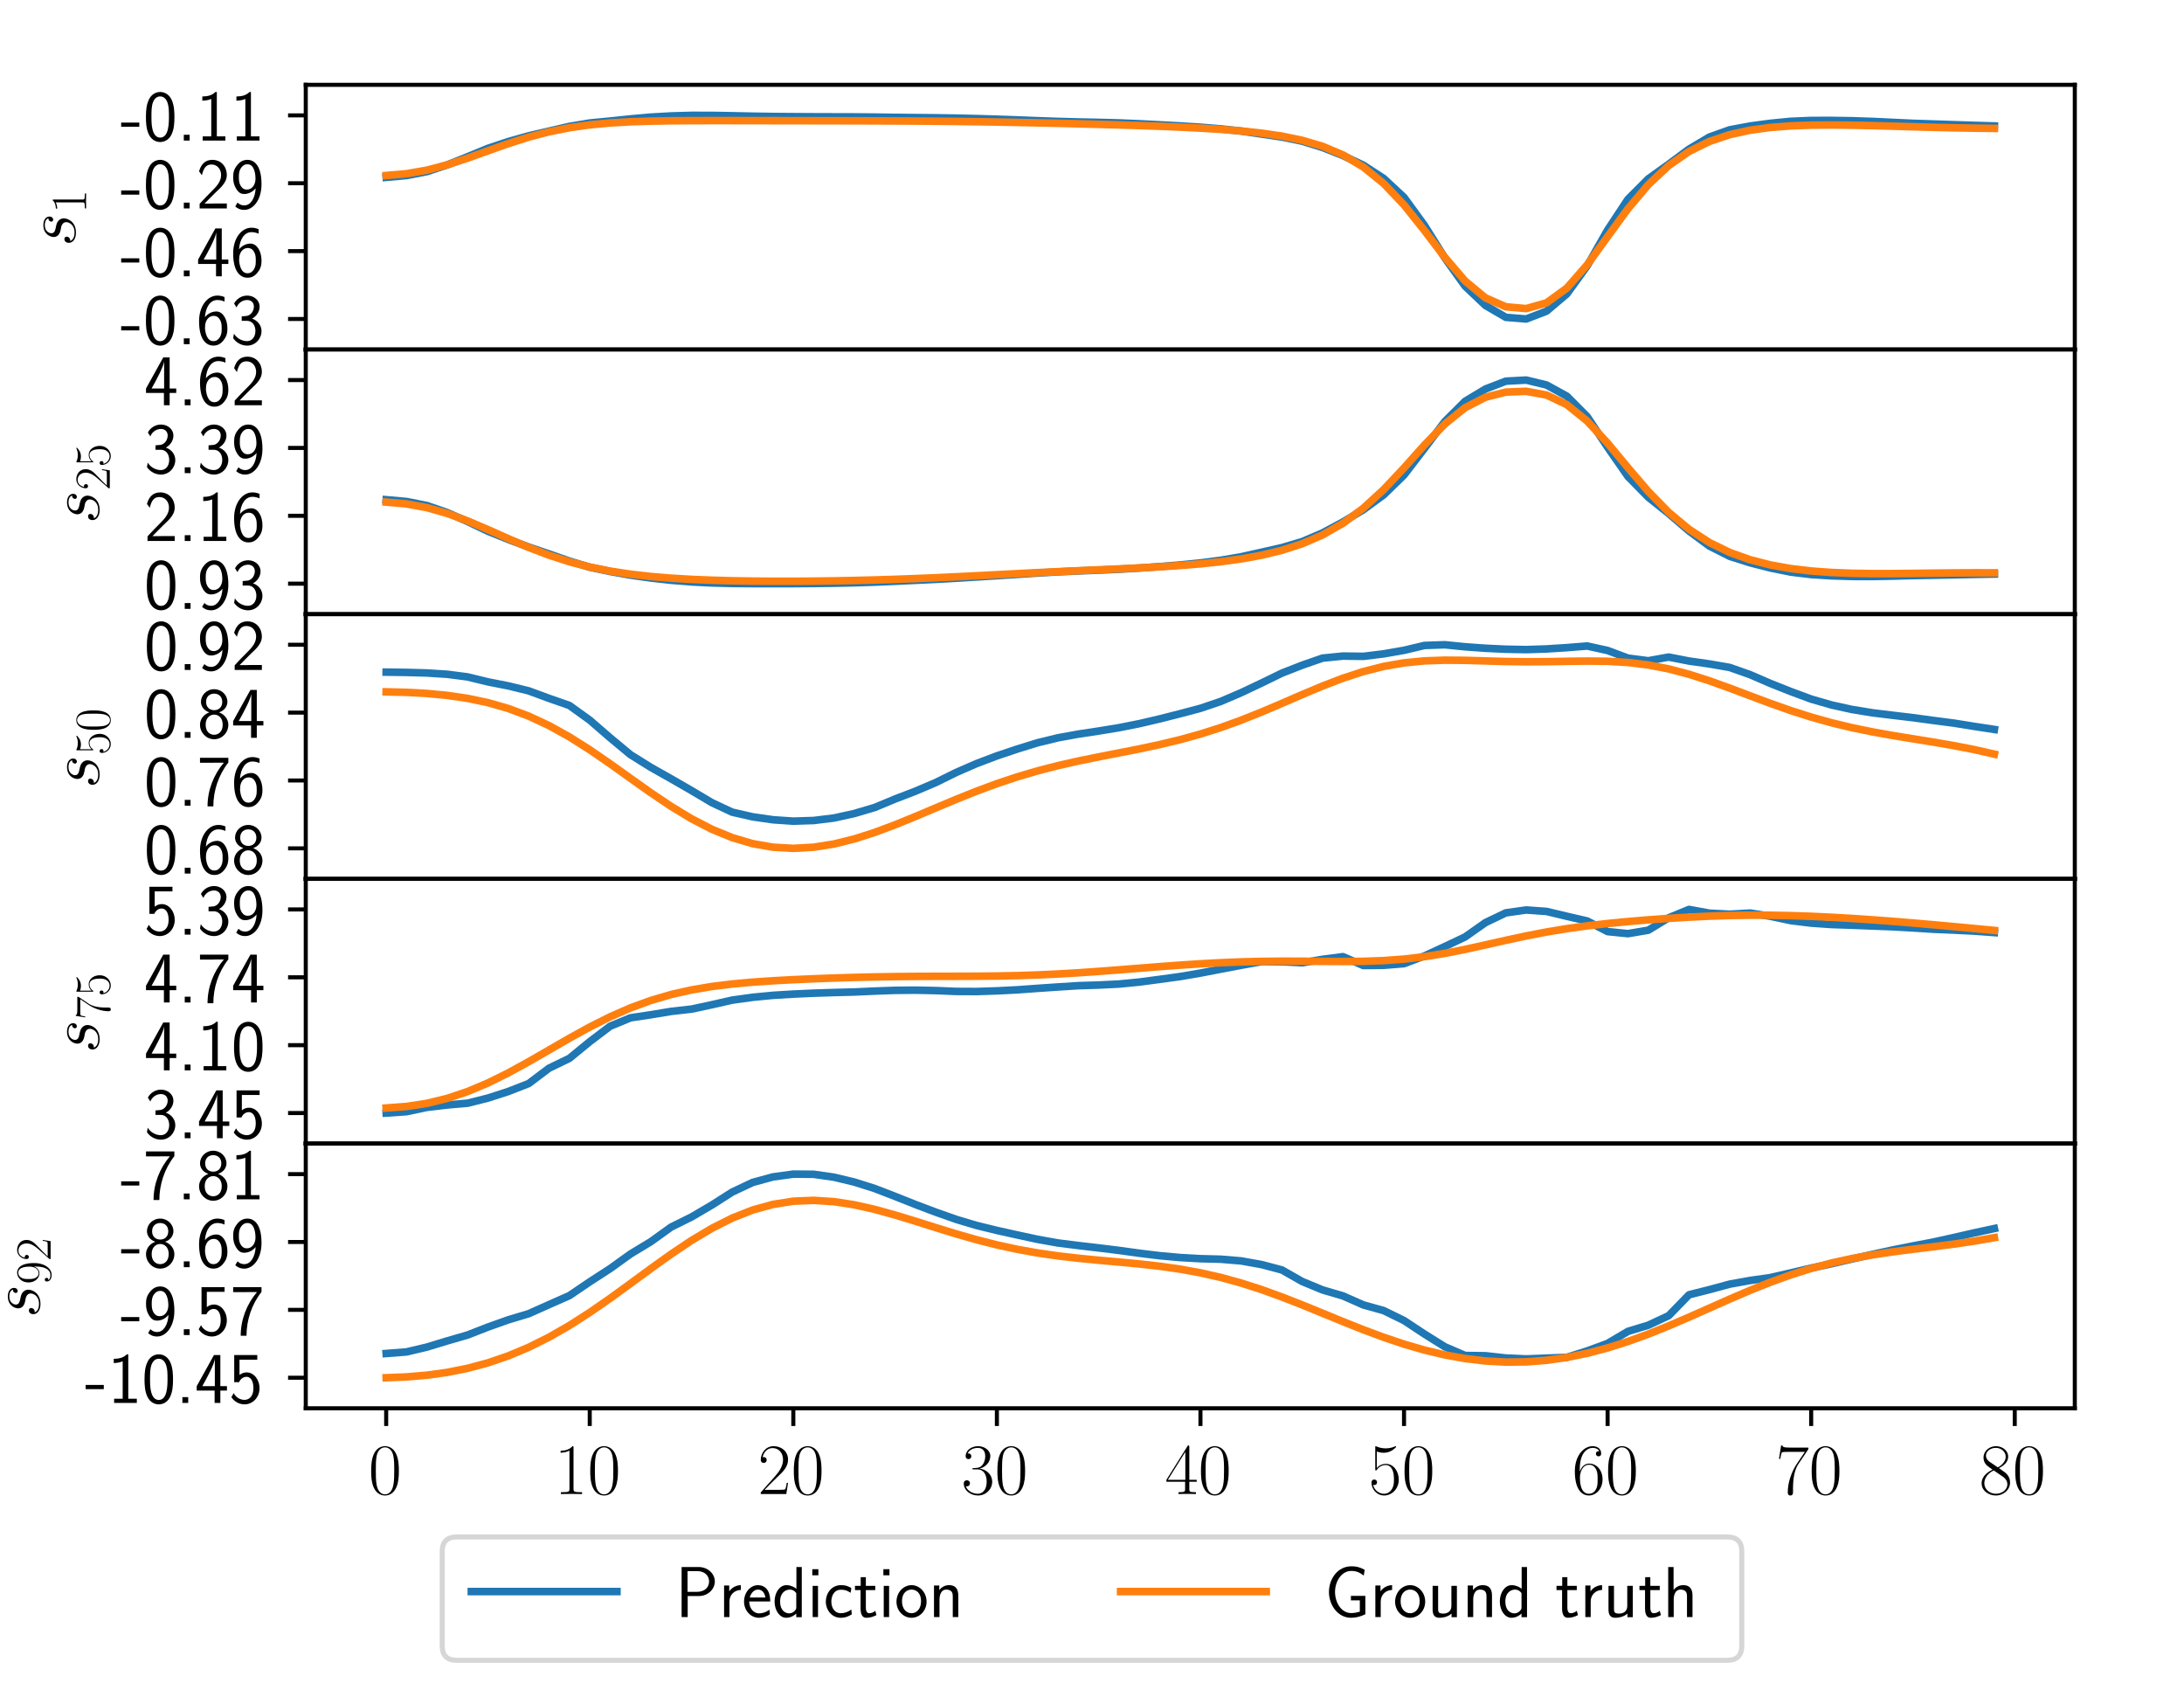 <?xml version="1.0" encoding="utf-8" standalone="no"?>
<!DOCTYPE svg PUBLIC "-//W3C//DTD SVG 1.1//EN"
  "http://www.w3.org/Graphics/SVG/1.1/DTD/svg11.dtd">
<!-- Created with matplotlib (http://matplotlib.org/) -->
<svg height="335.52pt" version="1.1" viewBox="0 0 432 335.52" width="432pt" xmlns="http://www.w3.org/2000/svg" xmlns:xlink="http://www.w3.org/1999/xlink">
 <defs>
  <style type="text/css">
*{stroke-linecap:butt;stroke-linejoin:round;}
  </style>
 </defs>
 <g id="figure_1">
  <g id="patch_1">
   <path d="M 0 335.52 
L 432 335.52 
L 432 0 
L 0 0 
z
" style="fill:#ffffff;"/>
  </g>
  <g id="axes_1">
   <g id="patch_2">
    <path d="M 60.48 69.117 
L 410.4 69.117 
L 410.4 16.776 
L 60.48 16.776 
z
" style="fill:#ffffff;"/>
   </g>
   <g id="matplotlib.axis_1">
    <g id="xtick_1">
     <g id="line2d_1">
      <defs>
       <path d="M 0 0 
L 0 3.5 
" id="m261d093ef9" style="stroke:#000000;stroke-width:0.8;"/>
      </defs>
      <g>
       <use style="stroke:#000000;stroke-width:0.8;" x="76.385" xlink:href="#m261d093ef9" y="69.117"/>
      </g>
     </g>
    </g>
    <g id="xtick_2">
     <g id="line2d_2">
      <g>
       <use style="stroke:#000000;stroke-width:0.8;" x="116.652" xlink:href="#m261d093ef9" y="69.117"/>
      </g>
     </g>
    </g>
    <g id="xtick_3">
     <g id="line2d_3">
      <g>
       <use style="stroke:#000000;stroke-width:0.8;" x="156.919" xlink:href="#m261d093ef9" y="69.117"/>
      </g>
     </g>
    </g>
    <g id="xtick_4">
     <g id="line2d_4">
      <g>
       <use style="stroke:#000000;stroke-width:0.8;" x="197.186" xlink:href="#m261d093ef9" y="69.117"/>
      </g>
     </g>
    </g>
    <g id="xtick_5">
     <g id="line2d_5">
      <g>
       <use style="stroke:#000000;stroke-width:0.8;" x="237.453" xlink:href="#m261d093ef9" y="69.117"/>
      </g>
     </g>
    </g>
    <g id="xtick_6">
     <g id="line2d_6">
      <g>
       <use style="stroke:#000000;stroke-width:0.8;" x="277.72" xlink:href="#m261d093ef9" y="69.117"/>
      </g>
     </g>
    </g>
    <g id="xtick_7">
     <g id="line2d_7">
      <g>
       <use style="stroke:#000000;stroke-width:0.8;" x="317.987" xlink:href="#m261d093ef9" y="69.117"/>
      </g>
     </g>
    </g>
    <g id="xtick_8">
     <g id="line2d_8">
      <g>
       <use style="stroke:#000000;stroke-width:0.8;" x="358.254" xlink:href="#m261d093ef9" y="69.117"/>
      </g>
     </g>
    </g>
    <g id="xtick_9">
     <g id="line2d_9">
      <g>
       <use style="stroke:#000000;stroke-width:0.8;" x="398.521" xlink:href="#m261d093ef9" y="69.117"/>
      </g>
     </g>
    </g>
   </g>
   <g id="matplotlib.axis_2">
    <g id="ytick_1">
     <g id="line2d_10">
      <defs>
       <path d="M 0 0 
L -3.5 0 
" id="mff8bf85295" style="stroke:#000000;stroke-width:0.8;"/>
      </defs>
      <g>
       <use style="stroke:#000000;stroke-width:0.8;" x="60.48" xlink:href="#mff8bf85295" y="63.078"/>
      </g>
     </g>
     <g id="text_1">
      <!-- -0.63 -->
      <defs>
       <path d="M 26 19 
L 26 24.797 
L 1 24.797 
L 1 19 
z
" id="CMSS17-45"/>
       <path d="M 43.094 32.391 
C 43.094 38.109 43 48.75 38.906 56.984 
C 34.797 64.891 28.203 67 23.5 67 
C 16.703 67 10.906 62.984 7.906 56.578 
C 4.703 49.859 3.797 42.938 3.797 32.391 
C 3.797 25.172 4.094 16.344 7.703 8.609 
C 11.797 0.094 18.703 -2 23.406 -2 
C 29.594 -2 35.594 1.297 39 8.203 
C 42.5 15.438 43.094 23.359 43.094 32.391 
z
M 23.406 4.094 
C 15.797 4.094 13.5 12.828 12.797 15.734 
C 11.594 20.75 11.406 25.562 11.406 33.5 
C 11.406 39.719 11.406 46.75 13.297 52.266 
C 15.594 58.688 19.594 60.891 23.406 60.891 
C 30.797 60.891 33.203 53.469 34 50.859 
C 35.5 45.547 35.5 39.312 35.5 33.5 
C 35.5 24.156 35.5 4.094 23.406 4.094 
z
" id="CMSS17-48"/>
       <path d="M 17 8 
L 9 8 
L 9 0 
L 17 0 
z
" id="CMSS17-46"/>
       <path d="M 39 64.984 
C 34.797 66.688 31.797 67 29 67 
C 16 67 3.906 53.25 3.906 31.609 
C 3.906 4.188 15.406 -2 23.594 -2 
C 28.094 -2 32.594 -0.609 36.906 4.391 
C 41.297 9.672 43 14.062 43 21.75 
C 43 34.109 36.906 45.094 27.797 45.094 
C 21.203 45.094 15.5 41.594 12 37.203 
C 13 51.406 19.594 60.891 29.094 60.891 
C 31.703 60.891 35.094 60.484 39 58.75 
z
M 12.094 21.438 
C 12.094 22.234 12.094 22.734 12.203 24.234 
C 12.203 32.016 16.703 39 24 39 
C 28.703 39 31.094 36.5 32.906 33.406 
C 35 29.516 35.094 25.828 35.094 21.75 
C 35.094 17.859 35.094 13.969 32.797 9.969 
C 30.906 6.891 28.406 4.188 23.594 4.188 
C 14.094 4.188 12.5 17.453 12.094 21.438 
z
" id="CMSS17-54"/>
       <path d="M 15.703 32.188 
L 22.5 32.188 
C 31.906 32.188 34.594 23.938 34.594 18.188 
C 34.594 10.344 30.203 4.188 23 4.188 
C 17.406 4.188 9.5 7.016 5 14.469 
C 4.297 10.938 4.297 10.734 3.906 8.328 
C 8.594 1.391 16.203 -2 23.203 -2 
C 34.594 -2 43 7.516 43 18.094 
C 43 26.047 37.5 32.688 30 35.188 
C 36 38.484 40.406 44.688 40.406 51.891 
C 40.406 60.297 32.703 67 23.297 67 
C 14.703 67 8 61.688 5.203 55.984 
C 5.906 54.984 7.703 52.094 8.594 50.594 
C 10.797 56.484 16.5 60.891 23.203 60.891 
C 28.797 60.891 32.5 57.188 32.5 51.891 
C 32.5 46.391 29 40.391 23.094 39 
C 22.703 39 16.5 38.391 15.703 38.297 
z
" id="CMSS17-51"/>
      </defs>
      <g transform="translate(23.825 68.059)scale(0.144 -0.144)">
       <use transform="scale(0.996)" xlink:href="#CMSS17-45"/>
       <use transform="translate(31.229 0)scale(0.996)" xlink:href="#CMSS17-48"/>
       <use transform="translate(78.073 0)scale(0.996)" xlink:href="#CMSS17-46"/>
       <use transform="translate(104.097 0)scale(0.996)" xlink:href="#CMSS17-54"/>
       <use transform="translate(150.941 0)scale(0.996)" xlink:href="#CMSS17-51"/>
      </g>
     </g>
    </g>
    <g id="ytick_2">
     <g id="line2d_11">
      <g>
       <use style="stroke:#000000;stroke-width:0.8;" x="60.48" xlink:href="#mff8bf85295" y="49.657"/>
      </g>
     </g>
     <g id="text_2">
      <!-- -0.46 -->
      <defs>
       <path d="M 35.203 17 
L 44.297 17 
L 44.297 23.094 
L 35.203 23.094 
L 35.203 66 
L 26.406 66 
L 2.594 23.094 
L 2.594 17 
L 27.297 17 
L 27.297 0 
L 35.203 0 
z
M 10.297 23.094 
C 16.094 33.422 27.594 54.281 27.594 61.359 
L 27.594 23.094 
z
" id="CMSS17-52"/>
      </defs>
      <g transform="translate(23.825 54.638)scale(0.144 -0.144)">
       <use transform="scale(0.996)" xlink:href="#CMSS17-45"/>
       <use transform="translate(31.229 0)scale(0.996)" xlink:href="#CMSS17-48"/>
       <use transform="translate(78.073 0)scale(0.996)" xlink:href="#CMSS17-46"/>
       <use transform="translate(104.097 0)scale(0.996)" xlink:href="#CMSS17-52"/>
       <use transform="translate(150.941 0)scale(0.996)" xlink:href="#CMSS17-54"/>
      </g>
     </g>
    </g>
    <g id="ytick_3">
     <g id="line2d_12">
      <g>
       <use style="stroke:#000000;stroke-width:0.8;" x="60.48" xlink:href="#mff8bf85295" y="36.236"/>
      </g>
     </g>
     <g id="text_3">
      <!-- -0.29 -->
      <defs>
       <path d="M 25.797 21.141 
C 28.594 24.031 32.797 27.516 35.703 31 
C 38.5 34.391 42.203 39.172 42.203 46.141 
C 42.203 57.109 34.797 67 22.203 67 
C 12.297 67 6.594 60.797 3.906 51.125 
L 7.797 45.75 
C 10 54.812 13.094 60.594 20.906 60.594 
C 29.5 60.594 34.297 53.609 34.297 45.938 
C 34.297 36.781 27.297 29.703 22 24.422 
C 16.094 18.547 10.297 12.578 4.703 6.391 
L 4.703 0 
L 42.203 0 
L 42.203 6.797 
L 25.203 6.797 
C 24 6.797 22.797 6.688 21.594 6.688 
L 11.594 6.688 
L 11.594 6.797 
z
" id="CMSS17-50"/>
       <path d="M 6.797 2.688 
C 9.594 0.297 13.203 -2 19.297 -2 
C 31.406 -2 43 11.531 43 33.375 
C 43 62.297 30.5 67 23.797 67 
C 17.094 67 12.797 63.984 9.094 59.203 
C 4.703 53.719 3.906 48.828 3.906 43.141 
C 3.906 36.359 5.094 32.172 7.906 27.391 
C 11.703 21.188 15.203 19.891 19.094 19.891 
C 25 19.891 30.906 22.797 34.906 27.781 
C 34.203 14.188 28.094 4.188 19.297 4.188 
C 15.703 4.188 12.797 5.312 9.906 8.062 
z
M 34.594 43.344 
C 34.703 42.641 34.703 41.344 34.703 40.953 
C 34.703 32.578 29.906 26 22.906 26 
C 18.297 26 15.906 28.391 14.094 31.484 
C 11.906 35.359 11.797 39.156 11.797 43.141 
C 11.797 47.031 11.797 51.312 14.594 55.609 
C 16.703 58.703 19.297 60.891 23.797 60.891 
C 33 60.891 34.5 47.438 34.594 43.344 
z
" id="CMSS17-57"/>
      </defs>
      <g transform="translate(23.825 41.217)scale(0.144 -0.144)">
       <use transform="scale(0.996)" xlink:href="#CMSS17-45"/>
       <use transform="translate(31.229 0)scale(0.996)" xlink:href="#CMSS17-48"/>
       <use transform="translate(78.073 0)scale(0.996)" xlink:href="#CMSS17-46"/>
       <use transform="translate(104.097 0)scale(0.996)" xlink:href="#CMSS17-50"/>
       <use transform="translate(150.941 0)scale(0.996)" xlink:href="#CMSS17-57"/>
      </g>
     </g>
    </g>
    <g id="ytick_4">
     <g id="line2d_13">
      <g>
       <use style="stroke:#000000;stroke-width:0.8;" x="60.48" xlink:href="#mff8bf85295" y="22.815"/>
      </g>
     </g>
     <g id="text_4">
      <!-- -0.11 -->
      <defs>
       <path d="M 28.406 67 
L 26.5 67 
C 21.094 61.703 14.797 60.969 8.406 60.797 
L 8.406 55 
C 11.297 55.094 16 55.297 20.703 57.391 
L 20.703 5.797 
L 8.906 5.797 
L 8.906 0 
L 40.203 0 
L 40.203 5.797 
L 28.406 5.797 
z
" id="CMSS17-49"/>
      </defs>
      <g transform="translate(23.825 27.797)scale(0.144 -0.144)">
       <use transform="scale(0.996)" xlink:href="#CMSS17-45"/>
       <use transform="translate(31.229 0)scale(0.996)" xlink:href="#CMSS17-48"/>
       <use transform="translate(78.073 0)scale(0.996)" xlink:href="#CMSS17-46"/>
       <use transform="translate(104.097 0)scale(0.996)" xlink:href="#CMSS17-49"/>
       <use transform="translate(150.941 0)scale(0.996)" xlink:href="#CMSS17-49"/>
      </g>
     </g>
    </g>
    <g id="text_5">
     <!-- $s_{1}$ -->
     <defs>
      <path d="M 22.797 20.156 
C 24.5 19.859 27.203 19.266 27.797 19.172 
C 29.094 18.766 33.594 17.172 33.594 12.391 
C 33.594 9.297 30.797 1 19.203 1 
C 17.094 1 9.594 1.297 7.594 6.984 
C 11.594 6.469 13.594 9.594 13.594 11.797 
C 13.594 13.891 12.203 15 10.203 15 
C 8 15 5.094 13.297 5.094 8.797 
C 5.094 2.75 11.094 -1 19.094 -1 
C 34.297 -1 38.797 10.391 38.797 15.594 
C 38.797 17.078 38.797 19.859 35.594 23.047 
C 33.094 25.422 30.703 25.922 25.297 27.016 
C 22.594 27.609 18.297 28.5 18.297 32.984 
C 18.297 34.984 20.094 41.984 29.594 41.984 
C 33.797 41.984 37.906 40.453 38.906 37 
C 34.5 37 34.297 33.188 34.297 33.094 
C 34.297 30.984 36.203 30.391 37.094 30.391 
C 38.5 30.391 41.297 31.484 41.297 35.688 
C 41.297 39.781 37.5 44 29.703 44 
C 16.594 44 13.094 33.891 13.094 29.797 
C 13.094 22.25 20.5 20.656 22.797 20.156 
z
" id="CMMI12-115"/>
      <path d="M 26.594 63.797 
C 26.594 65.891 26.5 66 25.094 66 
C 21.203 61.359 15.297 59.891 9.703 59.688 
C 9.406 59.688 8.906 59.688 8.797 59.5 
C 8.703 59.297 8.703 59.094 8.703 57 
C 11.797 57 17 57.594 21 59.984 
L 21 7.297 
C 21 3.797 20.797 2.594 12.203 2.594 
L 9.203 2.594 
L 9.203 0 
C 14 0.094 19 0.188 23.797 0.188 
C 28.594 0.188 33.594 0.094 38.406 0 
L 38.406 2.594 
L 35.406 2.594 
C 26.797 2.594 26.594 3.688 26.594 7.297 
z
" id="CMR17-49"/>
     </defs>
     <g transform="translate(17.035 48.746)rotate(-90)scale(0.144 -0.144)">
      <use transform="translate(0 14.944)scale(0.996)" xlink:href="#CMMI12-115"/>
      <use transform="translate(45.95 0)scale(0.697)" xlink:href="#CMR17-49"/>
     </g>
    </g>
   </g>
   <g id="line2d_14">
    <path clip-path="url(#p41bf58652b)" d="M 76.385 35.069 
L 80.412 34.715 
L 84.439 33.939 
L 88.466 32.608 
L 92.492 30.992 
L 96.519 29.335 
L 100.546 27.99 
L 104.572 26.862 
L 108.599 25.926 
L 112.626 24.997 
L 116.652 24.322 
L 120.679 23.935 
L 124.706 23.511 
L 128.733 23.156 
L 132.759 22.928 
L 136.786 22.815 
L 140.813 22.819 
L 144.839 22.89 
L 148.866 22.976 
L 152.893 23.038 
L 156.919 23.07 
L 160.946 23.093 
L 164.973 23.106 
L 168.999 23.116 
L 173.026 23.151 
L 177.053 23.21 
L 181.08 23.252 
L 185.106 23.293 
L 189.133 23.356 
L 193.16 23.449 
L 197.186 23.569 
L 201.213 23.707 
L 205.24 23.868 
L 209.266 24.007 
L 213.293 24.116 
L 217.32 24.197 
L 221.347 24.304 
L 225.373 24.472 
L 229.4 24.68 
L 233.427 24.9 
L 237.453 25.156 
L 241.48 25.483 
L 245.507 25.921 
L 249.533 26.507 
L 253.56 27.097 
L 257.587 27.923 
L 261.614 29.168 
L 265.64 30.761 
L 269.667 32.664 
L 273.694 35.283 
L 277.72 39.03 
L 281.747 44.555 
L 285.774 50.976 
L 289.8 56.586 
L 293.827 60.405 
L 297.854 62.751 
L 301.881 63.078 
L 305.907 61.532 
L 309.934 58.116 
L 313.961 52.563 
L 317.987 45.496 
L 322.014 39.397 
L 326.041 35.363 
L 330.067 32.473 
L 334.094 29.492 
L 338.121 27.103 
L 342.147 25.668 
L 346.174 24.919 
L 350.201 24.382 
L 354.228 23.99 
L 358.254 23.823 
L 362.281 23.813 
L 366.308 23.876 
L 370.334 24.01 
L 374.361 24.199 
L 378.388 24.387 
L 382.414 24.521 
L 386.441 24.655 
L 390.468 24.789 
L 394.495 24.905 
" style="fill:none;stroke:#1f77b4;stroke-linecap:square;stroke-width:1.5;"/>
   </g>
   <g id="line2d_15">
    <path clip-path="url(#p41bf58652b)" d="M 76.385 34.693 
L 80.412 34.352 
L 84.439 33.648 
L 88.466 32.595 
L 92.492 31.275 
L 96.519 29.826 
L 100.546 28.398 
L 104.572 27.118 
L 108.599 26.063 
L 112.626 25.259 
L 116.652 24.689 
L 120.679 24.313 
L 124.706 24.082 
L 128.733 23.953 
L 132.759 23.886 
L 136.786 23.858 
L 140.813 23.85 
L 144.839 23.851 
L 148.866 23.856 
L 152.893 23.863 
L 156.919 23.869 
L 160.946 23.876 
L 164.973 23.883 
L 168.999 23.891 
L 173.026 23.902 
L 177.053 23.918 
L 181.08 23.94 
L 185.106 23.972 
L 189.133 24.014 
L 193.16 24.068 
L 197.186 24.134 
L 201.213 24.209 
L 205.24 24.294 
L 209.266 24.386 
L 213.293 24.485 
L 217.32 24.591 
L 221.347 24.705 
L 225.373 24.83 
L 229.4 24.972 
L 233.427 25.137 
L 237.453 25.336 
L 241.48 25.582 
L 245.507 25.9 
L 249.533 26.327 
L 253.56 26.915 
L 257.587 27.747 
L 261.614 28.937 
L 265.64 30.636 
L 269.667 33.027 
L 273.694 36.292 
L 277.72 40.522 
L 281.747 45.565 
L 285.774 50.872 
L 289.8 55.568 
L 293.827 58.901 
L 297.854 60.669 
L 301.881 61.021 
L 305.907 59.885 
L 309.934 56.965 
L 313.961 52.351 
L 317.987 46.793 
L 322.014 41.28 
L 326.041 36.51 
L 330.067 32.745 
L 334.094 29.954 
L 338.121 27.977 
L 342.147 26.629 
L 346.174 25.747 
L 350.201 25.201 
L 354.228 24.893 
L 358.254 24.749 
L 362.281 24.717 
L 366.308 24.758 
L 370.334 24.844 
L 374.361 24.954 
L 378.388 25.069 
L 382.414 25.179 
L 386.441 25.272 
L 390.468 25.344 
L 394.495 25.392 
" style="fill:none;stroke:#ff7f0e;stroke-linecap:square;stroke-width:1.5;"/>
   </g>
   <g id="patch_3">
    <path d="M 60.48 69.117 
L 60.48 16.776 
" style="fill:none;stroke:#000000;stroke-linecap:square;stroke-linejoin:miter;stroke-width:0.8;"/>
   </g>
   <g id="patch_4">
    <path d="M 410.4 69.117 
L 410.4 16.776 
" style="fill:none;stroke:#000000;stroke-linecap:square;stroke-linejoin:miter;stroke-width:0.8;"/>
   </g>
   <g id="patch_5">
    <path d="M 60.48 69.117 
L 410.4 69.117 
" style="fill:none;stroke:#000000;stroke-linecap:square;stroke-linejoin:miter;stroke-width:0.8;"/>
   </g>
   <g id="patch_6">
    <path d="M 60.48 16.776 
L 410.4 16.776 
" style="fill:none;stroke:#000000;stroke-linecap:square;stroke-linejoin:miter;stroke-width:0.8;"/>
   </g>
  </g>
  <g id="axes_2">
   <g id="patch_7">
    <path d="M 60.48 121.458 
L 410.4 121.458 
L 410.4 69.117 
L 60.48 69.117 
z
" style="fill:#ffffff;"/>
   </g>
   <g id="matplotlib.axis_3">
    <g id="xtick_10">
     <g id="line2d_16">
      <g>
       <use style="stroke:#000000;stroke-width:0.8;" x="76.385" xlink:href="#m261d093ef9" y="121.458"/>
      </g>
     </g>
    </g>
    <g id="xtick_11">
     <g id="line2d_17">
      <g>
       <use style="stroke:#000000;stroke-width:0.8;" x="116.652" xlink:href="#m261d093ef9" y="121.458"/>
      </g>
     </g>
    </g>
    <g id="xtick_12">
     <g id="line2d_18">
      <g>
       <use style="stroke:#000000;stroke-width:0.8;" x="156.919" xlink:href="#m261d093ef9" y="121.458"/>
      </g>
     </g>
    </g>
    <g id="xtick_13">
     <g id="line2d_19">
      <g>
       <use style="stroke:#000000;stroke-width:0.8;" x="197.186" xlink:href="#m261d093ef9" y="121.458"/>
      </g>
     </g>
    </g>
    <g id="xtick_14">
     <g id="line2d_20">
      <g>
       <use style="stroke:#000000;stroke-width:0.8;" x="237.453" xlink:href="#m261d093ef9" y="121.458"/>
      </g>
     </g>
    </g>
    <g id="xtick_15">
     <g id="line2d_21">
      <g>
       <use style="stroke:#000000;stroke-width:0.8;" x="277.72" xlink:href="#m261d093ef9" y="121.458"/>
      </g>
     </g>
    </g>
    <g id="xtick_16">
     <g id="line2d_22">
      <g>
       <use style="stroke:#000000;stroke-width:0.8;" x="317.987" xlink:href="#m261d093ef9" y="121.458"/>
      </g>
     </g>
    </g>
    <g id="xtick_17">
     <g id="line2d_23">
      <g>
       <use style="stroke:#000000;stroke-width:0.8;" x="358.254" xlink:href="#m261d093ef9" y="121.458"/>
      </g>
     </g>
    </g>
    <g id="xtick_18">
     <g id="line2d_24">
      <g>
       <use style="stroke:#000000;stroke-width:0.8;" x="398.521" xlink:href="#m261d093ef9" y="121.458"/>
      </g>
     </g>
    </g>
   </g>
   <g id="matplotlib.axis_4">
    <g id="ytick_5">
     <g id="line2d_25">
      <g>
       <use style="stroke:#000000;stroke-width:0.8;" x="60.48" xlink:href="#mff8bf85295" y="115.419"/>
      </g>
     </g>
     <g id="text_6">
      <!-- 0.93 -->
      <g transform="translate(28.507 120.4)scale(0.144 -0.144)">
       <use transform="scale(0.996)" xlink:href="#CMSS17-48"/>
       <use transform="translate(46.844 0)scale(0.996)" xlink:href="#CMSS17-46"/>
       <use transform="translate(72.868 0)scale(0.996)" xlink:href="#CMSS17-57"/>
       <use transform="translate(119.711 0)scale(0.996)" xlink:href="#CMSS17-51"/>
      </g>
     </g>
    </g>
    <g id="ytick_6">
     <g id="line2d_26">
      <g>
       <use style="stroke:#000000;stroke-width:0.8;" x="60.48" xlink:href="#mff8bf85295" y="101.998"/>
      </g>
     </g>
     <g id="text_7">
      <!-- 2.16 -->
      <g transform="translate(28.507 106.979)scale(0.144 -0.144)">
       <use transform="scale(0.996)" xlink:href="#CMSS17-50"/>
       <use transform="translate(46.844 0)scale(0.996)" xlink:href="#CMSS17-46"/>
       <use transform="translate(72.868 0)scale(0.996)" xlink:href="#CMSS17-49"/>
       <use transform="translate(119.711 0)scale(0.996)" xlink:href="#CMSS17-54"/>
      </g>
     </g>
    </g>
    <g id="ytick_7">
     <g id="line2d_27">
      <g>
       <use style="stroke:#000000;stroke-width:0.8;" x="60.48" xlink:href="#mff8bf85295" y="88.577"/>
      </g>
     </g>
     <g id="text_8">
      <!-- 3.39 -->
      <g transform="translate(28.507 93.559)scale(0.144 -0.144)">
       <use transform="scale(0.996)" xlink:href="#CMSS17-51"/>
       <use transform="translate(46.844 0)scale(0.996)" xlink:href="#CMSS17-46"/>
       <use transform="translate(72.868 0)scale(0.996)" xlink:href="#CMSS17-51"/>
       <use transform="translate(119.711 0)scale(0.996)" xlink:href="#CMSS17-57"/>
      </g>
     </g>
    </g>
    <g id="ytick_8">
     <g id="line2d_28">
      <g>
       <use style="stroke:#000000;stroke-width:0.8;" x="60.48" xlink:href="#mff8bf85295" y="75.156"/>
      </g>
     </g>
     <g id="text_9">
      <!-- 4.62 -->
      <g transform="translate(28.507 80.138)scale(0.144 -0.144)">
       <use transform="scale(0.996)" xlink:href="#CMSS17-52"/>
       <use transform="translate(46.844 0)scale(0.996)" xlink:href="#CMSS17-46"/>
       <use transform="translate(72.868 0)scale(0.996)" xlink:href="#CMSS17-54"/>
       <use transform="translate(119.711 0)scale(0.996)" xlink:href="#CMSS17-50"/>
      </g>
     </g>
    </g>
    <g id="text_10">
     <!-- $s_{25}$ -->
     <defs>
      <path d="M 41.703 15.469 
L 39.906 15.469 
C 38.906 8.391 38.094 7.188 37.703 6.594 
C 37.203 5.797 30 5.797 28.594 5.797 
L 9.406 5.797 
C 13 9.688 20 16.766 28.5 24.938 
C 34.594 30.719 41.703 37.5 41.703 47.391 
C 41.703 59.188 32.297 66 21.797 66 
C 10.797 66 4.094 56.297 4.094 47.297 
C 4.094 43.391 7 42.891 8.203 42.891 
C 9.203 42.891 12.203 43.484 12.203 46.984 
C 12.203 50.094 9.594 51 8.203 51 
C 7.594 51 7 50.891 6.594 50.688 
C 8.5 59.188 14.297 63.391 20.406 63.391 
C 29.094 63.391 34.797 56.5 34.797 47.391 
C 34.797 38.703 29.703 31.219 24 24.734 
L 4.094 2.297 
L 4.094 0 
L 39.297 0 
z
" id="CMR17-50"/>
      <path d="M 11.406 58.594 
C 12.406 58.188 16.5 56.891 20.703 56.891 
C 30 56.891 35.094 61.891 38 64.688 
C 38 65.484 38 66 37.406 66 
C 37.297 66 37.094 66 36.297 65.594 
C 32.797 64.094 28.703 63 23.703 63 
C 20.703 63 16.203 63.359 11.297 65.484 
C 10.203 66 10 66 9.906 66 
C 9.406 66 9.297 65.891 9.297 63.906 
L 9.297 34.859 
C 9.297 33.016 9.297 32.5 10.297 32.5 
C 10.797 32.5 11 32.703 11.5 33.422 
C 14.703 38.047 19.094 40 24.094 40 
C 27.594 40 35.094 37.734 35.094 20.203 
C 35.094 16.984 35.094 11.188 32.094 6.594 
C 29.594 2.484 25.703 0.391 21.406 0.391 
C 14.797 0.391 8.094 4.984 6.297 12.688 
C 6.703 12.594 7.5 12.391 7.906 12.391 
C 9.203 12.391 11.703 13.094 11.703 16.188 
C 11.703 18.891 9.797 20 7.906 20 
C 5.594 20 4.094 18.594 4.094 15.797 
C 4.094 7.094 11 -2 21.594 -2 
C 31.906 -2 41.703 6.891 41.703 19.797 
C 41.703 32.094 33.906 41.594 24.203 41.594 
C 19.094 41.594 14.797 39.688 11.406 36 
z
" id="CMR17-53"/>
     </defs>
     <g transform="translate(21.718 103.577)rotate(-90)scale(0.144 -0.144)">
      <use transform="translate(0 14.944)scale(0.996)" xlink:href="#CMMI12-115"/>
      <use transform="translate(45.95 0)scale(0.697)" xlink:href="#CMR17-50"/>
      <use transform="translate(77.933 0)scale(0.697)" xlink:href="#CMR17-53"/>
     </g>
    </g>
   </g>
   <g id="line2d_29">
    <path clip-path="url(#p77bef1b257)" d="M 76.385 98.816 
L 80.412 99.171 
L 84.439 99.969 
L 88.466 101.363 
L 92.492 103.13 
L 96.519 105.054 
L 100.546 106.674 
L 104.572 108.171 
L 108.599 109.537 
L 112.626 110.949 
L 116.652 112.17 
L 120.679 113.01 
L 124.706 113.728 
L 128.733 114.302 
L 132.759 114.749 
L 136.786 115.074 
L 140.813 115.275 
L 144.839 115.378 
L 148.866 115.414 
L 152.893 115.419 
L 156.919 115.413 
L 160.946 115.382 
L 164.973 115.329 
L 168.999 115.246 
L 173.026 115.116 
L 177.053 114.936 
L 181.08 114.757 
L 185.106 114.566 
L 189.133 114.341 
L 193.16 114.095 
L 197.186 113.844 
L 201.213 113.587 
L 205.24 113.32 
L 209.266 113.088 
L 213.293 112.899 
L 217.32 112.744 
L 221.347 112.566 
L 225.373 112.331 
L 229.4 112.045 
L 233.427 111.72 
L 237.453 111.315 
L 241.48 110.79 
L 245.507 110.1 
L 249.533 109.203 
L 253.56 108.291 
L 257.587 107.096 
L 261.614 105.376 
L 265.64 103.221 
L 269.667 100.807 
L 273.694 97.863 
L 277.72 93.942 
L 281.747 88.69 
L 285.774 83.372 
L 289.8 79.351 
L 293.827 76.928 
L 297.854 75.374 
L 301.881 75.156 
L 305.907 76.131 
L 309.934 78.345 
L 313.961 82.398 
L 317.987 88.438 
L 322.014 94.224 
L 326.041 98.329 
L 330.067 101.55 
L 334.094 105.009 
L 338.121 107.981 
L 342.147 110.016 
L 346.174 111.291 
L 350.201 112.321 
L 354.228 113.134 
L 358.254 113.621 
L 362.281 113.873 
L 366.308 113.994 
L 370.334 114.004 
L 374.361 113.929 
L 378.388 113.82 
L 382.414 113.751 
L 386.441 113.675 
L 390.468 113.588 
L 394.495 113.518 
" style="fill:none;stroke:#1f77b4;stroke-linecap:square;stroke-width:1.5;"/>
   </g>
   <g id="line2d_30">
    <path clip-path="url(#p77bef1b257)" d="M 76.385 99.294 
L 80.412 99.645 
L 84.439 100.384 
L 88.466 101.524 
L 92.492 103.011 
L 96.519 104.728 
L 100.546 106.523 
L 104.572 108.246 
L 108.599 109.786 
L 112.626 111.082 
L 116.652 112.124 
L 120.679 112.934 
L 124.706 113.546 
L 128.733 114.001 
L 132.759 114.332 
L 136.786 114.569 
L 140.813 114.734 
L 144.839 114.843 
L 148.866 114.909 
L 152.893 114.939 
L 156.919 114.94 
L 160.946 114.913 
L 164.973 114.862 
L 168.999 114.786 
L 173.026 114.686 
L 177.053 114.561 
L 181.08 114.414 
L 185.106 114.244 
L 189.133 114.057 
L 193.16 113.856 
L 197.186 113.648 
L 201.213 113.44 
L 205.24 113.237 
L 209.266 113.042 
L 213.293 112.857 
L 217.32 112.677 
L 221.347 112.497 
L 225.373 112.305 
L 229.4 112.086 
L 233.427 111.825 
L 237.453 111.498 
L 241.48 111.077 
L 245.507 110.527 
L 249.533 109.797 
L 253.56 108.823 
L 257.587 107.519 
L 261.614 105.776 
L 265.64 103.473 
L 269.667 100.498 
L 273.694 96.81 
L 277.72 92.528 
L 281.747 88.018 
L 285.774 83.86 
L 289.8 80.62 
L 293.827 78.551 
L 297.854 77.536 
L 301.881 77.378 
L 305.907 78.117 
L 309.934 80.026 
L 313.961 83.279 
L 317.987 87.635 
L 322.014 92.491 
L 326.041 97.196 
L 330.067 101.313 
L 334.094 104.669 
L 338.121 107.28 
L 342.147 109.245 
L 346.174 110.686 
L 350.201 111.718 
L 354.228 112.435 
L 358.254 112.91 
L 362.281 113.203 
L 366.308 113.362 
L 370.334 113.424 
L 374.361 113.422 
L 378.388 113.384 
L 382.414 113.334 
L 386.441 113.291 
L 390.468 113.269 
L 394.495 113.276 
" style="fill:none;stroke:#ff7f0e;stroke-linecap:square;stroke-width:1.5;"/>
   </g>
   <g id="patch_8">
    <path d="M 60.48 121.458 
L 60.48 69.117 
" style="fill:none;stroke:#000000;stroke-linecap:square;stroke-linejoin:miter;stroke-width:0.8;"/>
   </g>
   <g id="patch_9">
    <path d="M 410.4 121.458 
L 410.4 69.117 
" style="fill:none;stroke:#000000;stroke-linecap:square;stroke-linejoin:miter;stroke-width:0.8;"/>
   </g>
   <g id="patch_10">
    <path d="M 60.48 121.458 
L 410.4 121.458 
" style="fill:none;stroke:#000000;stroke-linecap:square;stroke-linejoin:miter;stroke-width:0.8;"/>
   </g>
   <g id="patch_11">
    <path d="M 60.48 69.117 
L 410.4 69.117 
" style="fill:none;stroke:#000000;stroke-linecap:square;stroke-linejoin:miter;stroke-width:0.8;"/>
   </g>
  </g>
  <g id="axes_3">
   <g id="patch_12">
    <path d="M 60.48 173.799 
L 410.4 173.799 
L 410.4 121.458 
L 60.48 121.458 
z
" style="fill:#ffffff;"/>
   </g>
   <g id="matplotlib.axis_5">
    <g id="xtick_19">
     <g id="line2d_31">
      <g>
       <use style="stroke:#000000;stroke-width:0.8;" x="76.385" xlink:href="#m261d093ef9" y="173.799"/>
      </g>
     </g>
    </g>
    <g id="xtick_20">
     <g id="line2d_32">
      <g>
       <use style="stroke:#000000;stroke-width:0.8;" x="116.652" xlink:href="#m261d093ef9" y="173.799"/>
      </g>
     </g>
    </g>
    <g id="xtick_21">
     <g id="line2d_33">
      <g>
       <use style="stroke:#000000;stroke-width:0.8;" x="156.919" xlink:href="#m261d093ef9" y="173.799"/>
      </g>
     </g>
    </g>
    <g id="xtick_22">
     <g id="line2d_34">
      <g>
       <use style="stroke:#000000;stroke-width:0.8;" x="197.186" xlink:href="#m261d093ef9" y="173.799"/>
      </g>
     </g>
    </g>
    <g id="xtick_23">
     <g id="line2d_35">
      <g>
       <use style="stroke:#000000;stroke-width:0.8;" x="237.453" xlink:href="#m261d093ef9" y="173.799"/>
      </g>
     </g>
    </g>
    <g id="xtick_24">
     <g id="line2d_36">
      <g>
       <use style="stroke:#000000;stroke-width:0.8;" x="277.72" xlink:href="#m261d093ef9" y="173.799"/>
      </g>
     </g>
    </g>
    <g id="xtick_25">
     <g id="line2d_37">
      <g>
       <use style="stroke:#000000;stroke-width:0.8;" x="317.987" xlink:href="#m261d093ef9" y="173.799"/>
      </g>
     </g>
    </g>
    <g id="xtick_26">
     <g id="line2d_38">
      <g>
       <use style="stroke:#000000;stroke-width:0.8;" x="358.254" xlink:href="#m261d093ef9" y="173.799"/>
      </g>
     </g>
    </g>
    <g id="xtick_27">
     <g id="line2d_39">
      <g>
       <use style="stroke:#000000;stroke-width:0.8;" x="398.521" xlink:href="#m261d093ef9" y="173.799"/>
      </g>
     </g>
    </g>
   </g>
   <g id="matplotlib.axis_6">
    <g id="ytick_9">
     <g id="line2d_40">
      <g>
       <use style="stroke:#000000;stroke-width:0.8;" x="60.48" xlink:href="#mff8bf85295" y="167.76"/>
      </g>
     </g>
     <g id="text_11">
      <!-- 0.68 -->
      <defs>
       <path d="M 30.203 35.094 
C 37.797 37.594 41.703 43.641 41.703 49.594 
C 41.703 58.969 33.703 67 23.5 67 
C 12.906 67 5.203 58.672 5.203 49.594 
C 5.203 43.734 9 37.688 16.703 35.094 
C 6.906 31.297 3.906 23.688 3.906 18 
C 3.906 7 12.797 -2 23.406 -2 
C 34.406 -2 43 7.188 43 18 
C 43 24.594 39.094 31.594 30.203 35.094 
z
M 23.5 38.094 
C 16.797 38.094 12.297 42.625 12.297 49.484 
C 12.297 56.453 16.797 60.891 23.5 60.891 
C 29.703 60.891 34.594 56.859 34.594 49.484 
C 34.594 42.234 29.797 38.094 23.5 38.094 
z
M 23.5 4.188 
C 17.797 4.188 11.703 8.094 11.703 18.094 
C 11.703 28.391 18.5 32 23.406 32 
C 28.797 32 35.203 28.188 35.203 18.094 
C 35.203 7.688 28.594 4.188 23.5 4.188 
z
" id="CMSS17-56"/>
      </defs>
      <g transform="translate(28.507 172.741)scale(0.144 -0.144)">
       <use transform="scale(0.996)" xlink:href="#CMSS17-48"/>
       <use transform="translate(46.844 0)scale(0.996)" xlink:href="#CMSS17-46"/>
       <use transform="translate(72.868 0)scale(0.996)" xlink:href="#CMSS17-54"/>
       <use transform="translate(119.711 0)scale(0.996)" xlink:href="#CMSS17-56"/>
      </g>
     </g>
    </g>
    <g id="ytick_10">
     <g id="line2d_41">
      <g>
       <use style="stroke:#000000;stroke-width:0.8;" x="60.48" xlink:href="#mff8bf85295" y="154.339"/>
      </g>
     </g>
     <g id="text_12">
      <!-- 0.76 -->
      <defs>
       <path d="M 21.703 59.188 
C 22.906 59.188 24.094 59.297 25.297 59.297 
L 36.797 59.297 
C 22.5 42.422 14.297 21.094 14.297 -1 
L 22.297 -1 
C 22.297 20.391 29.297 42.109 43 59.484 
L 43 66 
L 3.906 66 
L 3.906 59.188 
z
" id="CMSS17-55"/>
      </defs>
      <g transform="translate(28.507 159.321)scale(0.144 -0.144)">
       <use transform="scale(0.996)" xlink:href="#CMSS17-48"/>
       <use transform="translate(46.844 0)scale(0.996)" xlink:href="#CMSS17-46"/>
       <use transform="translate(72.868 0)scale(0.996)" xlink:href="#CMSS17-55"/>
       <use transform="translate(119.711 0)scale(0.996)" xlink:href="#CMSS17-54"/>
      </g>
     </g>
    </g>
    <g id="ytick_11">
     <g id="line2d_42">
      <g>
       <use style="stroke:#000000;stroke-width:0.8;" x="60.48" xlink:href="#mff8bf85295" y="140.918"/>
      </g>
     </g>
     <g id="text_13">
      <!-- 0.84 -->
      <g transform="translate(28.507 145.9)scale(0.144 -0.144)">
       <use transform="scale(0.996)" xlink:href="#CMSS17-48"/>
       <use transform="translate(46.844 0)scale(0.996)" xlink:href="#CMSS17-46"/>
       <use transform="translate(72.868 0)scale(0.996)" xlink:href="#CMSS17-56"/>
       <use transform="translate(119.711 0)scale(0.996)" xlink:href="#CMSS17-52"/>
      </g>
     </g>
    </g>
    <g id="ytick_12">
     <g id="line2d_43">
      <g>
       <use style="stroke:#000000;stroke-width:0.8;" x="60.48" xlink:href="#mff8bf85295" y="127.498"/>
      </g>
     </g>
     <g id="text_14">
      <!-- 0.92 -->
      <g transform="translate(28.507 132.479)scale(0.144 -0.144)">
       <use transform="scale(0.996)" xlink:href="#CMSS17-48"/>
       <use transform="translate(46.844 0)scale(0.996)" xlink:href="#CMSS17-46"/>
       <use transform="translate(72.868 0)scale(0.996)" xlink:href="#CMSS17-57"/>
       <use transform="translate(119.711 0)scale(0.996)" xlink:href="#CMSS17-50"/>
      </g>
     </g>
    </g>
    <g id="text_15">
     <!-- $s_{50}$ -->
     <defs>
      <path d="M 42 31.844 
C 42 37.969 41.906 48.422 37.703 56.453 
C 34 63.484 28.094 66 22.906 66 
C 18.094 66 12 63.781 8.203 56.562 
C 4.203 49.016 3.797 39.672 3.797 31.844 
C 3.797 26.109 3.906 17.375 7 9.734 
C 11.297 -0.609 19 -2 22.906 -2 
C 27.5 -2 34.5 -0.109 38.594 9.438 
C 41.594 16.375 42 24.5 42 31.844 
z
M 22.906 -0.406 
C 16.5 -0.406 12.703 5.125 11.297 12.75 
C 10.203 18.688 10.203 27.328 10.203 32.953 
C 10.203 40.688 10.203 47.109 11.5 53.234 
C 13.406 61.781 19 64.391 22.906 64.391 
C 27 64.391 32.297 61.672 34.203 53.438 
C 35.5 47.719 35.594 40.984 35.594 32.953 
C 35.594 26.422 35.594 18.375 34.406 12.453 
C 32.297 1.5 26.406 -0.406 22.906 -0.406 
z
" id="CMR17-48"/>
     </defs>
     <g transform="translate(21.718 155.919)rotate(-90)scale(0.144 -0.144)">
      <use transform="translate(0 14.944)scale(0.996)" xlink:href="#CMMI12-115"/>
      <use transform="translate(45.95 0)scale(0.697)" xlink:href="#CMR17-53"/>
      <use transform="translate(77.933 0)scale(0.697)" xlink:href="#CMR17-48"/>
     </g>
    </g>
   </g>
   <g id="line2d_44">
    <path clip-path="url(#p85ef732407)" d="M 76.385 132.912 
L 80.412 132.967 
L 84.439 133.079 
L 88.466 133.334 
L 92.492 133.858 
L 96.519 134.839 
L 100.546 135.63 
L 104.572 136.614 
L 108.599 138.094 
L 112.626 139.503 
L 116.652 142.403 
L 120.679 145.889 
L 124.706 149.232 
L 128.733 151.743 
L 132.759 154.015 
L 136.786 156.334 
L 140.813 158.725 
L 144.839 160.606 
L 148.866 161.525 
L 152.893 162.106 
L 156.919 162.381 
L 160.946 162.253 
L 164.973 161.757 
L 168.999 160.87 
L 173.026 159.675 
L 177.053 158.001 
L 181.08 156.454 
L 185.106 154.741 
L 189.133 152.755 
L 193.16 150.999 
L 197.186 149.476 
L 201.213 148.124 
L 205.24 146.878 
L 209.266 145.897 
L 213.293 145.166 
L 217.32 144.558 
L 221.347 143.901 
L 225.373 143.099 
L 229.4 142.158 
L 233.427 141.138 
L 237.453 140.068 
L 241.48 138.704 
L 245.507 136.979 
L 249.533 135.074 
L 253.56 133.114 
L 257.587 131.535 
L 261.614 130.138 
L 265.64 129.738 
L 269.667 129.791 
L 273.694 129.298 
L 277.72 128.597 
L 281.747 127.639 
L 285.774 127.498 
L 289.8 127.902 
L 293.827 128.191 
L 297.854 128.38 
L 301.881 128.458 
L 305.907 128.324 
L 309.934 128.069 
L 313.961 127.748 
L 317.987 128.633 
L 322.014 130.143 
L 326.041 130.663 
L 330.067 129.934 
L 334.094 130.72 
L 338.121 131.291 
L 342.147 131.988 
L 346.174 133.409 
L 350.201 135.152 
L 354.228 136.751 
L 358.254 138.243 
L 362.281 139.406 
L 366.308 140.294 
L 370.334 140.951 
L 374.361 141.442 
L 378.388 141.92 
L 382.414 142.468 
L 386.441 142.988 
L 390.468 143.636 
L 394.495 144.25 
" style="fill:none;stroke:#1f77b4;stroke-linecap:square;stroke-width:1.5;"/>
   </g>
   <g id="line2d_45">
    <path clip-path="url(#p85ef732407)" d="M 76.385 136.812 
L 80.412 136.908 
L 84.439 137.128 
L 88.466 137.511 
L 92.492 138.101 
L 96.519 138.948 
L 100.546 140.104 
L 104.572 141.609 
L 108.599 143.484 
L 112.626 145.719 
L 116.652 148.264 
L 120.679 151.033 
L 124.706 153.91 
L 128.733 156.765 
L 132.759 159.469 
L 136.786 161.908 
L 140.813 163.987 
L 144.839 165.64 
L 148.866 166.828 
L 152.893 167.533 
L 156.919 167.76 
L 160.946 167.534 
L 164.973 166.895 
L 168.999 165.897 
L 173.026 164.608 
L 177.053 163.103 
L 181.08 161.459 
L 185.106 159.758 
L 189.133 158.07 
L 193.16 156.457 
L 197.186 154.965 
L 201.213 153.622 
L 205.24 152.437 
L 209.266 151.402 
L 213.293 150.492 
L 217.32 149.669 
L 221.347 148.887 
L 225.373 148.094 
L 229.4 147.237 
L 233.427 146.27 
L 237.453 145.155 
L 241.48 143.87 
L 245.507 142.412 
L 249.533 140.804 
L 253.56 139.092 
L 257.587 137.347 
L 261.614 135.656 
L 265.64 134.112 
L 269.667 132.8 
L 273.694 131.781 
L 277.72 131.082 
L 281.747 130.688 
L 285.774 130.548 
L 289.8 130.581 
L 293.827 130.697 
L 297.854 130.811 
L 301.881 130.866 
L 305.907 130.845 
L 309.934 130.775 
L 313.961 130.721 
L 317.987 130.767 
L 322.014 131.003 
L 326.041 131.494 
L 330.067 132.275 
L 334.094 133.335 
L 338.121 134.627 
L 342.147 136.076 
L 346.174 137.595 
L 350.201 139.099 
L 354.228 140.518 
L 358.254 141.802 
L 362.281 142.928 
L 366.308 143.893 
L 370.334 144.719 
L 374.361 145.438 
L 378.388 146.098 
L 382.414 146.748 
L 386.441 147.44 
L 390.468 148.222 
L 394.495 149.131 
" style="fill:none;stroke:#ff7f0e;stroke-linecap:square;stroke-width:1.5;"/>
   </g>
   <g id="patch_13">
    <path d="M 60.48 173.799 
L 60.48 121.458 
" style="fill:none;stroke:#000000;stroke-linecap:square;stroke-linejoin:miter;stroke-width:0.8;"/>
   </g>
   <g id="patch_14">
    <path d="M 410.4 173.799 
L 410.4 121.458 
" style="fill:none;stroke:#000000;stroke-linecap:square;stroke-linejoin:miter;stroke-width:0.8;"/>
   </g>
   <g id="patch_15">
    <path d="M 60.48 173.799 
L 410.4 173.799 
" style="fill:none;stroke:#000000;stroke-linecap:square;stroke-linejoin:miter;stroke-width:0.8;"/>
   </g>
   <g id="patch_16">
    <path d="M 60.48 121.458 
L 410.4 121.458 
" style="fill:none;stroke:#000000;stroke-linecap:square;stroke-linejoin:miter;stroke-width:0.8;"/>
   </g>
  </g>
  <g id="axes_4">
   <g id="patch_17">
    <path d="M 60.48 226.14 
L 410.4 226.14 
L 410.4 173.799 
L 60.48 173.799 
z
" style="fill:#ffffff;"/>
   </g>
   <g id="matplotlib.axis_7">
    <g id="xtick_28">
     <g id="line2d_46">
      <g>
       <use style="stroke:#000000;stroke-width:0.8;" x="76.385" xlink:href="#m261d093ef9" y="226.14"/>
      </g>
     </g>
    </g>
    <g id="xtick_29">
     <g id="line2d_47">
      <g>
       <use style="stroke:#000000;stroke-width:0.8;" x="116.652" xlink:href="#m261d093ef9" y="226.14"/>
      </g>
     </g>
    </g>
    <g id="xtick_30">
     <g id="line2d_48">
      <g>
       <use style="stroke:#000000;stroke-width:0.8;" x="156.919" xlink:href="#m261d093ef9" y="226.14"/>
      </g>
     </g>
    </g>
    <g id="xtick_31">
     <g id="line2d_49">
      <g>
       <use style="stroke:#000000;stroke-width:0.8;" x="197.186" xlink:href="#m261d093ef9" y="226.14"/>
      </g>
     </g>
    </g>
    <g id="xtick_32">
     <g id="line2d_50">
      <g>
       <use style="stroke:#000000;stroke-width:0.8;" x="237.453" xlink:href="#m261d093ef9" y="226.14"/>
      </g>
     </g>
    </g>
    <g id="xtick_33">
     <g id="line2d_51">
      <g>
       <use style="stroke:#000000;stroke-width:0.8;" x="277.72" xlink:href="#m261d093ef9" y="226.14"/>
      </g>
     </g>
    </g>
    <g id="xtick_34">
     <g id="line2d_52">
      <g>
       <use style="stroke:#000000;stroke-width:0.8;" x="317.987" xlink:href="#m261d093ef9" y="226.14"/>
      </g>
     </g>
    </g>
    <g id="xtick_35">
     <g id="line2d_53">
      <g>
       <use style="stroke:#000000;stroke-width:0.8;" x="358.254" xlink:href="#m261d093ef9" y="226.14"/>
      </g>
     </g>
    </g>
    <g id="xtick_36">
     <g id="line2d_54">
      <g>
       <use style="stroke:#000000;stroke-width:0.8;" x="398.521" xlink:href="#m261d093ef9" y="226.14"/>
      </g>
     </g>
    </g>
   </g>
   <g id="matplotlib.axis_8">
    <g id="ytick_13">
     <g id="line2d_55">
      <g>
       <use style="stroke:#000000;stroke-width:0.8;" x="60.48" xlink:href="#mff8bf85295" y="220.101"/>
      </g>
     </g>
     <g id="text_16">
      <!-- 3.45 -->
      <defs>
       <path d="M 14.594 59.594 
L 39.094 59.594 
L 39.094 66 
L 7.297 66 
L 7.297 28.594 
L 14 28.594 
C 15.797 32.859 19.5 36 24.297 36 
C 28.797 36 33.797 31.938 33.797 20.297 
C 33.797 7.844 26.703 4.188 21.5 4.188 
C 15.094 4.188 9.203 8.141 6.594 13.609 
L 3.406 7.938 
C 8 0.797 15.5 -2 21.5 -2 
C 33.094 -2 42.203 7.938 42.203 20.094 
C 42.203 32.547 34.094 42.094 24.406 42.094 
C 20.906 42.094 17.5 40.891 14.594 38.5 
z
" id="CMSS17-53"/>
      </defs>
      <g transform="translate(28.507 225.082)scale(0.144 -0.144)">
       <use transform="scale(0.996)" xlink:href="#CMSS17-51"/>
       <use transform="translate(46.844 0)scale(0.996)" xlink:href="#CMSS17-46"/>
       <use transform="translate(72.868 0)scale(0.996)" xlink:href="#CMSS17-52"/>
       <use transform="translate(119.711 0)scale(0.996)" xlink:href="#CMSS17-53"/>
      </g>
     </g>
    </g>
    <g id="ytick_14">
     <g id="line2d_56">
      <g>
       <use style="stroke:#000000;stroke-width:0.8;" x="60.48" xlink:href="#mff8bf85295" y="206.68"/>
      </g>
     </g>
     <g id="text_17">
      <!-- 4.10 -->
      <g transform="translate(28.507 211.662)scale(0.144 -0.144)">
       <use transform="scale(0.996)" xlink:href="#CMSS17-52"/>
       <use transform="translate(46.844 0)scale(0.996)" xlink:href="#CMSS17-46"/>
       <use transform="translate(72.868 0)scale(0.996)" xlink:href="#CMSS17-49"/>
       <use transform="translate(119.711 0)scale(0.996)" xlink:href="#CMSS17-48"/>
      </g>
     </g>
    </g>
    <g id="ytick_15">
     <g id="line2d_57">
      <g>
       <use style="stroke:#000000;stroke-width:0.8;" x="60.48" xlink:href="#mff8bf85295" y="193.26"/>
      </g>
     </g>
     <g id="text_18">
      <!-- 4.74 -->
      <g transform="translate(28.507 198.241)scale(0.144 -0.144)">
       <use transform="scale(0.996)" xlink:href="#CMSS17-52"/>
       <use transform="translate(46.844 0)scale(0.996)" xlink:href="#CMSS17-46"/>
       <use transform="translate(72.868 0)scale(0.996)" xlink:href="#CMSS17-55"/>
       <use transform="translate(119.711 0)scale(0.996)" xlink:href="#CMSS17-52"/>
      </g>
     </g>
    </g>
    <g id="ytick_16">
     <g id="line2d_58">
      <g>
       <use style="stroke:#000000;stroke-width:0.8;" x="60.48" xlink:href="#mff8bf85295" y="179.839"/>
      </g>
     </g>
     <g id="text_19">
      <!-- 5.39 -->
      <g transform="translate(28.507 184.82)scale(0.144 -0.144)">
       <use transform="scale(0.996)" xlink:href="#CMSS17-53"/>
       <use transform="translate(46.844 0)scale(0.996)" xlink:href="#CMSS17-46"/>
       <use transform="translate(72.868 0)scale(0.996)" xlink:href="#CMSS17-51"/>
       <use transform="translate(119.711 0)scale(0.996)" xlink:href="#CMSS17-57"/>
      </g>
     </g>
    </g>
    <g id="text_20">
     <!-- $s_{75}$ -->
     <defs>
      <path d="M 45.094 61.797 
L 45.094 64 
L 21.594 64 
C 9.906 64 9.703 65.094 9.297 67 
L 7.5 67 
L 4.594 48.5 
L 6.406 48.5 
C 6.703 50.406 7.406 55.5 8.594 57.391 
C 9.203 58.188 16.594 58.188 18.297 58.188 
L 40.297 58.188 
L 29.203 41.719 
C 21.797 30.641 16.703 15.672 16.703 2.594 
C 16.703 1.391 16.703 -2 20.297 -2 
C 23.906 -2 23.906 1.391 23.906 2.688 
L 23.906 7.281 
C 23.906 23.656 26.703 34.438 31.297 41.312 
z
" id="CMR17-55"/>
     </defs>
     <g transform="translate(21.718 208.26)rotate(-90)scale(0.144 -0.144)">
      <use transform="translate(0 14.944)scale(0.996)" xlink:href="#CMMI12-115"/>
      <use transform="translate(45.95 0)scale(0.697)" xlink:href="#CMR17-55"/>
      <use transform="translate(77.933 0)scale(0.697)" xlink:href="#CMR17-53"/>
     </g>
    </g>
   </g>
   <g id="line2d_59">
    <path clip-path="url(#pa6e06b61dd)" d="M 76.385 220.101 
L 80.412 219.83 
L 84.439 218.98 
L 88.466 218.504 
L 92.492 218.155 
L 96.519 217.141 
L 100.546 215.84 
L 104.572 214.27 
L 108.599 211.233 
L 112.626 209.286 
L 116.652 205.987 
L 120.679 202.937 
L 124.706 201.273 
L 128.733 200.666 
L 132.759 200 
L 136.786 199.548 
L 140.813 198.682 
L 144.839 197.769 
L 148.866 197.213 
L 152.893 196.822 
L 156.919 196.58 
L 160.946 196.397 
L 164.973 196.268 
L 168.999 196.164 
L 173.026 195.981 
L 177.053 195.84 
L 181.08 195.801 
L 185.106 195.884 
L 189.133 196.051 
L 193.16 196.069 
L 197.186 195.941 
L 201.213 195.736 
L 205.24 195.445 
L 209.266 195.17 
L 213.293 194.916 
L 217.32 194.79 
L 221.347 194.592 
L 225.373 194.199 
L 229.4 193.665 
L 233.427 193.114 
L 237.453 192.424 
L 241.48 191.642 
L 245.507 190.885 
L 249.533 190.152 
L 253.56 190.192 
L 257.587 190.386 
L 261.614 189.703 
L 265.64 189.179 
L 269.667 190.93 
L 273.694 190.886 
L 277.72 190.562 
L 281.747 189.04 
L 285.774 187.182 
L 289.8 185.279 
L 293.827 182.445 
L 297.854 180.516 
L 301.881 179.946 
L 305.907 180.233 
L 309.934 181.195 
L 313.961 182.124 
L 317.987 184.221 
L 322.014 184.625 
L 326.041 183.944 
L 330.067 181.492 
L 334.094 179.839 
L 338.121 180.576 
L 342.147 180.788 
L 346.174 180.556 
L 350.201 181.194 
L 354.228 182.049 
L 358.254 182.544 
L 362.281 182.822 
L 366.308 182.957 
L 370.334 183.114 
L 374.361 183.269 
L 378.388 183.494 
L 382.414 183.751 
L 386.441 183.923 
L 390.468 184.121 
L 394.495 184.414 
" style="fill:none;stroke:#1f77b4;stroke-linecap:square;stroke-width:1.5;"/>
   </g>
   <g id="line2d_60">
    <path clip-path="url(#pa6e06b61dd)" d="M 76.385 219.099 
L 80.412 218.802 
L 84.439 218.182 
L 88.466 217.202 
L 92.492 215.851 
L 96.519 214.153 
L 100.546 212.159 
L 104.572 209.952 
L 108.599 207.632 
L 112.626 205.311 
L 116.652 203.093 
L 120.679 201.07 
L 124.706 199.306 
L 128.733 197.835 
L 132.759 196.658 
L 136.786 195.751 
L 140.813 195.075 
L 144.839 194.58 
L 148.866 194.217 
L 152.893 193.943 
L 156.919 193.728 
L 160.946 193.55 
L 164.973 193.401 
L 168.999 193.279 
L 173.026 193.184 
L 177.053 193.119 
L 181.08 193.082 
L 185.106 193.066 
L 189.133 193.059 
L 193.16 193.043 
L 197.186 193.003 
L 201.213 192.922 
L 205.24 192.791 
L 209.266 192.606 
L 213.293 192.369 
L 217.32 192.091 
L 221.347 191.784 
L 225.373 191.465 
L 229.4 191.148 
L 233.427 190.852 
L 237.453 190.589 
L 241.48 190.372 
L 245.507 190.211 
L 249.533 190.112 
L 253.56 190.072 
L 257.587 190.08 
L 261.614 190.114 
L 265.64 190.135 
L 269.667 190.099 
L 273.694 189.955 
L 277.72 189.659 
L 281.747 189.185 
L 285.774 188.534 
L 289.8 187.737 
L 293.827 186.851 
L 297.854 185.944 
L 301.881 185.078 
L 305.907 184.302 
L 309.934 183.637 
L 313.961 183.084 
L 317.987 182.624 
L 322.014 182.236 
L 326.041 181.9 
L 330.067 181.608 
L 334.094 181.361 
L 338.121 181.168 
L 342.147 181.037 
L 346.174 180.976 
L 350.201 180.985 
L 354.228 181.061 
L 358.254 181.198 
L 362.281 181.386 
L 366.308 181.619 
L 370.334 181.889 
L 374.361 182.19 
L 378.388 182.518 
L 382.414 182.867 
L 386.441 183.233 
L 390.468 183.609 
L 394.495 183.991 
" style="fill:none;stroke:#ff7f0e;stroke-linecap:square;stroke-width:1.5;"/>
   </g>
   <g id="patch_18">
    <path d="M 60.48 226.14 
L 60.48 173.799 
" style="fill:none;stroke:#000000;stroke-linecap:square;stroke-linejoin:miter;stroke-width:0.8;"/>
   </g>
   <g id="patch_19">
    <path d="M 410.4 226.14 
L 410.4 173.799 
" style="fill:none;stroke:#000000;stroke-linecap:square;stroke-linejoin:miter;stroke-width:0.8;"/>
   </g>
   <g id="patch_20">
    <path d="M 60.48 226.14 
L 410.4 226.14 
" style="fill:none;stroke:#000000;stroke-linecap:square;stroke-linejoin:miter;stroke-width:0.8;"/>
   </g>
   <g id="patch_21">
    <path d="M 60.48 173.799 
L 410.4 173.799 
" style="fill:none;stroke:#000000;stroke-linecap:square;stroke-linejoin:miter;stroke-width:0.8;"/>
   </g>
  </g>
  <g id="axes_5">
   <g id="patch_22">
    <path d="M 60.48 278.482 
L 410.4 278.482 
L 410.4 226.14 
L 60.48 226.14 
z
" style="fill:#ffffff;"/>
   </g>
   <g id="matplotlib.axis_9">
    <g id="xtick_37">
     <g id="line2d_61">
      <g>
       <use style="stroke:#000000;stroke-width:0.8;" x="76.385" xlink:href="#m261d093ef9" y="278.482"/>
      </g>
     </g>
     <g id="text_21">
      <!-- $0$ -->
      <g transform="translate(72.874 295.444)scale(0.144 -0.144)">
       <use transform="scale(0.996)" xlink:href="#CMR17-48"/>
      </g>
     </g>
    </g>
    <g id="xtick_38">
     <g id="line2d_62">
      <g>
       <use style="stroke:#000000;stroke-width:0.8;" x="116.652" xlink:href="#m261d093ef9" y="278.482"/>
      </g>
     </g>
     <g id="text_22">
      <!-- $10$ -->
      <g transform="translate(109.629 295.444)scale(0.144 -0.144)">
       <use transform="scale(0.996)" xlink:href="#CMR17-49"/>
       <use transform="translate(45.69 0)scale(0.996)" xlink:href="#CMR17-48"/>
      </g>
     </g>
    </g>
    <g id="xtick_39">
     <g id="line2d_63">
      <g>
       <use style="stroke:#000000;stroke-width:0.8;" x="156.919" xlink:href="#m261d093ef9" y="278.482"/>
      </g>
     </g>
     <g id="text_23">
      <!-- $20$ -->
      <g transform="translate(149.896 295.444)scale(0.144 -0.144)">
       <use transform="scale(0.996)" xlink:href="#CMR17-50"/>
       <use transform="translate(45.69 0)scale(0.996)" xlink:href="#CMR17-48"/>
      </g>
     </g>
    </g>
    <g id="xtick_40">
     <g id="line2d_64">
      <g>
       <use style="stroke:#000000;stroke-width:0.8;" x="197.186" xlink:href="#m261d093ef9" y="278.482"/>
      </g>
     </g>
     <g id="text_24">
      <!-- $30$ -->
      <defs>
       <path d="M 22.094 34 
C 31 34 34.906 26.141 34.906 17.094 
C 34.906 5.031 28.5 0.391 22.703 0.391 
C 17.406 0.391 8.797 3.016 6.094 10.797 
C 6.594 10.594 7.094 10.594 7.594 10.594 
C 10 10.594 11.797 12.188 11.797 14.797 
C 11.797 17.688 9.594 19 7.594 19 
C 5.906 19 3.297 18.188 3.297 14.484 
C 3.297 5.234 12.297 -2 22.906 -2 
C 34 -2 42.5 6.75 42.5 16.984 
C 42.5 26.844 34.5 34 25 35.094 
C 32.594 36.672 39.906 43.375 39.906 52.391 
C 39.906 60.25 32 66 23 66 
C 13.906 66 5.906 60.344 5.906 52.297 
C 5.906 48.797 8.5 48.188 9.797 48.188 
C 11.906 48.188 13.703 49.484 13.703 52.094 
C 13.703 54.688 11.906 56 9.797 56 
C 9.406 56 8.906 56 8.5 55.797 
C 11.406 62.484 19.297 63.688 22.797 63.688 
C 26.297 63.688 32.906 61.969 32.906 52.297 
C 32.906 49.484 32.5 44.547 29.094 40.219 
C 26.094 36.391 22.703 36.188 19.406 35.891 
C 18.906 35.891 16.594 35.688 16.203 35.688 
C 15.5 35.594 15.094 35.5 15.094 34.797 
C 15.094 34.094 15.203 34 17.203 34 
z
" id="CMR17-51"/>
      </defs>
      <g transform="translate(190.163 295.444)scale(0.144 -0.144)">
       <use transform="scale(0.996)" xlink:href="#CMR17-51"/>
       <use transform="translate(45.69 0)scale(0.996)" xlink:href="#CMR17-48"/>
      </g>
     </g>
    </g>
    <g id="xtick_41">
     <g id="line2d_65">
      <g>
       <use style="stroke:#000000;stroke-width:0.8;" x="237.453" xlink:href="#m261d093ef9" y="278.482"/>
      </g>
     </g>
     <g id="text_25">
      <!-- $40$ -->
      <defs>
       <path d="M 33.594 64.797 
C 33.594 66.891 33.5 67 31.703 67 
L 2 19.594 
L 2 17 
L 27.797 17 
L 27.797 7.188 
C 27.797 3.594 27.594 2.594 20.594 2.594 
L 18.703 2.594 
L 18.703 0 
C 21.906 0.188 27.297 0.188 30.703 0.188 
C 34.094 0.188 39.5 0.188 42.703 0 
L 42.703 2.594 
L 40.797 2.594 
C 33.797 2.594 33.594 3.594 33.594 7.188 
L 33.594 17 
L 43.797 17 
L 43.797 19.594 
L 33.594 19.594 
z
M 28.094 58.172 
L 28.094 19.594 
L 4 19.594 
z
" id="CMR17-52"/>
      </defs>
      <g transform="translate(230.43 295.444)scale(0.144 -0.144)">
       <use transform="scale(0.996)" xlink:href="#CMR17-52"/>
       <use transform="translate(45.69 0)scale(0.996)" xlink:href="#CMR17-48"/>
      </g>
     </g>
    </g>
    <g id="xtick_42">
     <g id="line2d_66">
      <g>
       <use style="stroke:#000000;stroke-width:0.8;" x="277.72" xlink:href="#m261d093ef9" y="278.482"/>
      </g>
     </g>
     <g id="text_26">
      <!-- $50$ -->
      <g transform="translate(270.697 295.444)scale(0.144 -0.144)">
       <use transform="scale(0.996)" xlink:href="#CMR17-53"/>
       <use transform="translate(45.69 0)scale(0.996)" xlink:href="#CMR17-48"/>
      </g>
     </g>
    </g>
    <g id="xtick_43">
     <g id="line2d_67">
      <g>
       <use style="stroke:#000000;stroke-width:0.8;" x="317.987" xlink:href="#m261d093ef9" y="278.482"/>
      </g>
     </g>
     <g id="text_27">
      <!-- $60$ -->
      <defs>
       <path d="M 10.594 34.344 
C 10.594 58 21.797 63.688 28.297 63.688 
C 30.406 63.688 35.5 63.266 37.5 59.094 
C 35.906 59.094 32.906 59.094 32.906 55.594 
C 32.906 52.891 35.094 52 36.5 52 
C 37.406 52 40.094 52.391 40.094 55.797 
C 40.094 62.297 35.094 66 28.203 66 
C 16.297 66 3.797 53.297 3.797 31.422 
C 3.797 4.016 15.094 -2 23.094 -2 
C 32.797 -2 42 6.734 42 20.234 
C 42 32.828 33.906 42 23.703 42 
C 17.594 42 13.094 37.969 10.594 30.922 
z
M 23.094 0.391 
C 10.797 0.391 10.797 18.938 10.797 22.656 
C 10.797 29.906 14.203 40.391 23.5 40.391 
C 25.203 40.391 30.094 40.391 33.406 33.438 
C 35.203 29.516 35.203 25.375 35.203 20.344 
C 35.203 14.906 35.203 10.875 33.094 6.844 
C 30.906 2.703 27.703 0.391 23.094 0.391 
z
" id="CMR17-54"/>
      </defs>
      <g transform="translate(310.964 295.444)scale(0.144 -0.144)">
       <use transform="scale(0.996)" xlink:href="#CMR17-54"/>
       <use transform="translate(45.69 0)scale(0.996)" xlink:href="#CMR17-48"/>
      </g>
     </g>
    </g>
    <g id="xtick_44">
     <g id="line2d_68">
      <g>
       <use style="stroke:#000000;stroke-width:0.8;" x="358.254" xlink:href="#m261d093ef9" y="278.482"/>
      </g>
     </g>
     <g id="text_28">
      <!-- $70$ -->
      <g transform="translate(351.231 295.444)scale(0.144 -0.144)">
       <use transform="scale(0.996)" xlink:href="#CMR17-55"/>
       <use transform="translate(45.69 0)scale(0.996)" xlink:href="#CMR17-48"/>
      </g>
     </g>
    </g>
    <g id="xtick_45">
     <g id="line2d_69">
      <g>
       <use style="stroke:#000000;stroke-width:0.8;" x="398.521" xlink:href="#m261d093ef9" y="278.482"/>
      </g>
     </g>
     <g id="text_29">
      <!-- $80$ -->
      <defs>
       <path d="M 27.203 35.766 
C 33.5 38.969 39.906 43.797 39.906 51.531 
C 39.906 60.688 31.094 66 23 66 
C 13.906 66 5.906 59.375 5.906 50.234 
C 5.906 47.719 6.5 43.391 10.406 39.578 
C 11.406 38.578 15.594 35.562 18.297 33.656 
C 13.797 31.344 3.297 25.812 3.297 14.766 
C 3.297 4.406 13.094 -2 22.797 -2 
C 33.5 -2 42.5 5.719 42.5 15.969 
C 42.5 25.109 36.406 29.328 32.406 32.047 
z
M 14.094 44.609 
C 13.297 45.109 9.297 48.219 9.297 52.938 
C 9.297 59.078 15.594 63.688 22.797 63.688 
C 30.703 63.688 36.5 58.062 36.5 51.531 
C 36.5 42.188 26.094 36.859 25.594 36.859 
C 25.5 36.859 25.406 36.859 24.594 37.469 
z
M 32.5 24 
C 34 22.906 38.797 19.578 38.797 13.453 
C 38.797 6.016 31.406 0.391 23 0.391 
C 13.906 0.391 7 6.922 7 14.859 
C 7 22.797 13.094 29.438 20 32.547 
z
" id="CMR17-56"/>
      </defs>
      <g transform="translate(391.498 295.444)scale(0.144 -0.144)">
       <use transform="scale(0.996)" xlink:href="#CMR17-56"/>
       <use transform="translate(45.69 0)scale(0.996)" xlink:href="#CMR17-48"/>
      </g>
     </g>
    </g>
   </g>
   <g id="matplotlib.axis_10">
    <g id="ytick_17">
     <g id="line2d_70">
      <g>
       <use style="stroke:#000000;stroke-width:0.8;" x="60.48" xlink:href="#mff8bf85295" y="272.442"/>
      </g>
     </g>
     <g id="text_30">
      <!-- -10.45 -->
      <g transform="translate(16.801 277.424)scale(0.144 -0.144)">
       <use transform="scale(0.996)" xlink:href="#CMSS17-45"/>
       <use transform="translate(31.229 0)scale(0.996)" xlink:href="#CMSS17-49"/>
       <use transform="translate(78.073 0)scale(0.996)" xlink:href="#CMSS17-48"/>
       <use transform="translate(124.916 0)scale(0.996)" xlink:href="#CMSS17-46"/>
       <use transform="translate(150.941 0)scale(0.996)" xlink:href="#CMSS17-52"/>
       <use transform="translate(197.784 0)scale(0.996)" xlink:href="#CMSS17-53"/>
      </g>
     </g>
    </g>
    <g id="ytick_18">
     <g id="line2d_71">
      <g>
       <use style="stroke:#000000;stroke-width:0.8;" x="60.48" xlink:href="#mff8bf85295" y="259.021"/>
      </g>
     </g>
     <g id="text_31">
      <!-- -9.57 -->
      <g transform="translate(23.825 264.003)scale(0.144 -0.144)">
       <use transform="scale(0.996)" xlink:href="#CMSS17-45"/>
       <use transform="translate(31.229 0)scale(0.996)" xlink:href="#CMSS17-57"/>
       <use transform="translate(78.073 0)scale(0.996)" xlink:href="#CMSS17-46"/>
       <use transform="translate(104.097 0)scale(0.996)" xlink:href="#CMSS17-53"/>
       <use transform="translate(150.941 0)scale(0.996)" xlink:href="#CMSS17-55"/>
      </g>
     </g>
    </g>
    <g id="ytick_19">
     <g id="line2d_72">
      <g>
       <use style="stroke:#000000;stroke-width:0.8;" x="60.48" xlink:href="#mff8bf85295" y="245.601"/>
      </g>
     </g>
     <g id="text_32">
      <!-- -8.69 -->
      <g transform="translate(23.825 250.582)scale(0.144 -0.144)">
       <use transform="scale(0.996)" xlink:href="#CMSS17-45"/>
       <use transform="translate(31.229 0)scale(0.996)" xlink:href="#CMSS17-56"/>
       <use transform="translate(78.073 0)scale(0.996)" xlink:href="#CMSS17-46"/>
       <use transform="translate(104.097 0)scale(0.996)" xlink:href="#CMSS17-54"/>
       <use transform="translate(150.941 0)scale(0.996)" xlink:href="#CMSS17-57"/>
      </g>
     </g>
    </g>
    <g id="ytick_20">
     <g id="line2d_73">
      <g>
       <use style="stroke:#000000;stroke-width:0.8;" x="60.48" xlink:href="#mff8bf85295" y="232.18"/>
      </g>
     </g>
     <g id="text_33">
      <!-- -7.81 -->
      <g transform="translate(23.825 237.161)scale(0.144 -0.144)">
       <use transform="scale(0.996)" xlink:href="#CMSS17-45"/>
       <use transform="translate(31.229 0)scale(0.996)" xlink:href="#CMSS17-55"/>
       <use transform="translate(78.073 0)scale(0.996)" xlink:href="#CMSS17-46"/>
       <use transform="translate(104.097 0)scale(0.996)" xlink:href="#CMSS17-56"/>
       <use transform="translate(150.941 0)scale(0.996)" xlink:href="#CMSS17-49"/>
      </g>
     </g>
    </g>
    <g id="text_34">
     <!-- $s_{92}$ -->
     <defs>
      <path d="M 35.203 29.234 
C 35.203 7 26.094 0.391 18.594 0.391 
C 16.297 0.391 10.703 0.672 8.406 4.391 
C 11 4 12.906 5.391 12.906 7.891 
C 12.906 10.594 10.703 11.5 9.297 11.5 
C 8.406 11.5 5.703 11.094 5.703 7.688 
C 5.703 1.062 11.594 -2 18.797 -2 
C 30.297 -2 42 10.391 42 32.656 
C 42 60.266 30.797 66 23.203 66 
C 13.297 66 3.797 57.25 3.797 43.75 
C 3.797 31.25 11.906 22 22.094 22 
C 30.5 22 34.203 29.844 35.203 33.156 
z
M 22.297 23.594 
C 19.594 23.594 15.797 24.094 12.703 30.141 
C 10.594 34.078 10.594 38.703 10.594 43.641 
C 10.594 49.594 10.594 53.719 13.406 58.156 
C 14.797 60.266 17.406 63.688 23.203 63.688 
C 35 63.688 35 45.453 35 41.422 
C 35 34.266 31.797 23.594 22.297 23.594 
z
" id="CMR17-57"/>
     </defs>
     <g transform="translate(10.012 260.601)rotate(-90)scale(0.144 -0.144)">
      <use transform="translate(0 14.944)scale(0.996)" xlink:href="#CMMI12-115"/>
      <use transform="translate(45.95 0)scale(0.697)" xlink:href="#CMR17-57"/>
      <use transform="translate(77.933 0)scale(0.697)" xlink:href="#CMR17-50"/>
     </g>
    </g>
   </g>
   <g id="line2d_74">
    <path clip-path="url(#p4ebccf4f6a)" d="M 76.385 267.649 
L 80.412 267.338 
L 84.439 266.384 
L 88.466 265.16 
L 92.492 263.993 
L 96.519 262.424 
L 100.546 260.993 
L 104.572 259.781 
L 108.599 257.984 
L 112.626 256.207 
L 116.652 253.478 
L 120.679 250.872 
L 124.706 247.98 
L 128.733 245.541 
L 132.759 242.648 
L 136.786 240.653 
L 140.813 238.293 
L 144.839 235.725 
L 148.866 233.829 
L 152.893 232.729 
L 156.919 232.18 
L 160.946 232.214 
L 164.973 232.789 
L 168.999 233.754 
L 173.026 235.03 
L 177.053 236.585 
L 181.08 238.188 
L 185.106 239.705 
L 189.133 241.125 
L 193.16 242.33 
L 197.186 243.313 
L 201.213 244.208 
L 205.24 245.075 
L 209.266 245.796 
L 213.293 246.302 
L 217.32 246.771 
L 221.347 247.268 
L 225.373 247.822 
L 229.4 248.313 
L 233.427 248.676 
L 237.453 248.902 
L 241.48 249.009 
L 245.507 249.342 
L 249.533 250.061 
L 253.56 251.127 
L 257.587 253.416 
L 261.614 255.08 
L 265.64 256.263 
L 269.667 258.042 
L 273.694 259.167 
L 277.72 261.134 
L 281.747 263.794 
L 285.774 266.312 
L 289.8 268.046 
L 293.827 268.096 
L 297.854 268.543 
L 301.881 268.719 
L 305.907 268.567 
L 309.934 268.408 
L 313.961 267.142 
L 317.987 265.658 
L 322.014 263.278 
L 326.041 262.056 
L 330.067 260.176 
L 334.094 256.038 
L 338.121 255.025 
L 342.147 253.933 
L 346.174 253.212 
L 350.201 252.636 
L 354.228 251.708 
L 358.254 250.764 
L 362.281 249.903 
L 366.308 248.969 
L 370.334 248.057 
L 374.361 247.181 
L 378.388 246.383 
L 382.414 245.616 
L 386.441 244.725 
L 390.468 243.803 
L 394.495 242.938 
" style="fill:none;stroke:#1f77b4;stroke-linecap:square;stroke-width:1.5;"/>
   </g>
   <g id="line2d_75">
    <path clip-path="url(#p4ebccf4f6a)" d="M 76.385 272.442 
L 80.412 272.281 
L 84.439 271.94 
L 88.466 271.383 
L 92.492 270.578 
L 96.519 269.499 
L 100.546 268.122 
L 104.572 266.432 
L 108.599 264.426 
L 112.626 262.116 
L 116.652 259.538 
L 120.679 256.748 
L 124.706 253.826 
L 128.733 250.872 
L 132.759 247.993 
L 136.786 245.301 
L 140.813 242.898 
L 144.839 240.87 
L 148.866 239.281 
L 152.893 238.165 
L 156.919 237.534 
L 160.946 237.368 
L 164.973 237.626 
L 168.999 238.247 
L 173.026 239.155 
L 177.053 240.266 
L 181.08 241.497 
L 185.106 242.765 
L 189.133 244.003 
L 193.16 245.152 
L 197.186 246.175 
L 201.213 247.049 
L 205.24 247.771 
L 209.266 248.352 
L 213.293 248.818 
L 217.32 249.208 
L 221.347 249.567 
L 225.373 249.946 
L 229.4 250.396 
L 233.427 250.967 
L 237.453 251.696 
L 241.48 252.609 
L 245.507 253.718 
L 249.533 255.014 
L 253.56 256.471 
L 257.587 258.048 
L 261.614 259.692 
L 265.64 261.345 
L 269.667 262.949 
L 273.694 264.449 
L 277.72 265.801 
L 281.747 266.97 
L 285.774 267.927 
L 289.8 268.652 
L 293.827 269.13 
L 297.854 269.35 
L 301.881 269.306 
L 305.907 268.998 
L 309.934 268.429 
L 313.961 267.609 
L 317.987 266.552 
L 322.014 265.278 
L 326.041 263.814 
L 330.067 262.195 
L 334.094 260.465 
L 338.121 258.677 
L 342.147 256.89 
L 346.174 255.164 
L 350.201 253.553 
L 354.228 252.099 
L 358.254 250.831 
L 362.281 249.759 
L 366.308 248.874 
L 370.334 248.152 
L 374.361 247.555 
L 378.388 247.036 
L 382.414 246.544 
L 386.441 246.026 
L 390.468 245.438 
L 394.495 244.739 
" style="fill:none;stroke:#ff7f0e;stroke-linecap:square;stroke-width:1.5;"/>
   </g>
   <g id="patch_23">
    <path d="M 60.48 278.482 
L 60.48 226.14 
" style="fill:none;stroke:#000000;stroke-linecap:square;stroke-linejoin:miter;stroke-width:0.8;"/>
   </g>
   <g id="patch_24">
    <path d="M 410.4 278.482 
L 410.4 226.14 
" style="fill:none;stroke:#000000;stroke-linecap:square;stroke-linejoin:miter;stroke-width:0.8;"/>
   </g>
   <g id="patch_25">
    <path d="M 60.48 278.482 
L 410.4 278.482 
" style="fill:none;stroke:#000000;stroke-linecap:square;stroke-linejoin:miter;stroke-width:0.8;"/>
   </g>
   <g id="patch_26">
    <path d="M 60.48 226.14 
L 410.4 226.14 
" style="fill:none;stroke:#000000;stroke-linecap:square;stroke-linejoin:miter;stroke-width:0.8;"/>
   </g>
  </g>
  <g id="legend_1">
   <g id="patch_27">
    <path d="M 90.348 328.32 
L 341.652 328.32 
Q 344.532 328.32 344.532 325.44 
L 344.532 306.81 
Q 344.532 303.93 341.652 303.93 
L 90.348 303.93 
Q 87.468 303.93 87.468 306.81 
L 87.468 325.44 
Q 87.468 328.32 90.348 328.32 
z
" style="fill:#ffffff;opacity:0.8;stroke:#cccccc;stroke-linejoin:miter;"/>
   </g>
   <g id="line2d_76">
    <path d="M 93.228 314.73 
L 122.028 314.73 
" style="fill:none;stroke:#1f77b4;stroke-linecap:square;stroke-width:1.5;"/>
   </g>
   <g id="line2d_77"/>
   <g id="text_35">
    <!-- Prediction -->
    <defs>
     <path d="M 32.906 29 
C 44.906 29 54.703 38.234 54.703 49.047 
C 54.703 59.656 45.297 69 32.297 69 
L 8.906 69 
L 8.906 0 
L 17.297 0 
L 17.297 29 
z
M 30.094 63.391 
C 41.703 63.391 46.797 56.219 46.797 49.047 
C 46.797 42.359 42.094 34.797 30.094 34.797 
L 17.094 34.797 
L 17.094 63.391 
z
" id="CMSS17-80"/>
     <path d="M 14.906 21.391 
C 14.906 30.844 21.797 37.172 30.594 37.375 
L 30.594 44 
C 24.203 43.891 18.203 40.688 14.594 35.469 
L 14.594 43.484 
L 7.5 43.484 
L 7.5 0 
L 14.906 0 
z
" id="CMSS17-114"/>
     <path d="M 39.094 21.484 
C 39.094 24.797 38.906 31.266 35.703 36.672 
C 32.203 42.391 26.5 44 22.203 44 
C 11.797 44 3 34.125 3 21.297 
C 3 9.047 12.094 -1 23.594 -1 
C 28.094 -1 33.594 0.297 38.594 3.891 
C 38.594 4.297 38.406 6.469 38.297 6.578 
C 38.297 6.766 38 9.828 38 10.234 
C 33.203 6.375 27.703 5.094 23.703 5.094 
C 17.297 5.094 10.406 10.422 10.094 21.484 
z
M 10.906 27 
C 12.203 32.594 16.594 37.891 22.203 37.891 
C 23.703 37.891 30.703 37.688 32.5 27 
z
" id="CMSS17-101"/>
     <path d="M 40.797 69 
L 33.406 69 
L 33.406 38.984 
C 30.297 41.594 25.203 44 19.594 44 
C 10.5 44 3.297 34.047 3.297 21.484 
C 3.297 8.938 10.406 -1 19.297 -1 
C 26.203 -1 30.797 2.688 33.203 4.797 
L 33.203 -0.203 
L 40.797 -0.203 
z
M 33.203 13.297 
C 33.203 11.875 33.203 10.359 30.094 7.625 
C 28.094 5.906 25.703 5.094 23.406 5.094 
C 18 5.094 10.906 9.141 10.906 21.391 
C 10.906 34.141 18.906 37.891 24.406 37.891 
C 28.094 37.891 31.094 36.062 33.203 33.031 
z
" id="CMSS17-100"/>
     <path d="M 15.297 66 
L 6.906 66 
L 6.906 57.594 
L 15.297 57.594 
z
M 14.797 43 
L 7.406 43 
L 7.406 0 
L 14.797 0 
z
" id="CMSS17-105"/>
     <path d="M 38.5 39.688 
C 38.5 40.391 33.906 42.391 32.703 42.797 
C 29.406 44 25.203 44 24.094 44 
C 11.094 44 3.297 32.688 3.297 21.297 
C 3.297 9.297 12 -1 23.703 -1 
C 30.406 -1 35.203 1.188 39.094 3.797 
L 38.5 10.391 
C 34.203 7.094 29.203 5.297 23.797 5.297 
C 16 5.297 10.906 12.094 10.906 21.391 
C 10.906 28.594 14.203 37.688 24.203 37.688 
C 29.703 37.688 32.797 36.594 37.406 33.484 
z
" id="CMSS17-99"/>
     <path d="M 16.703 37.188 
L 29.703 37.188 
L 29.703 43 
L 16.703 43 
L 16.703 55 
L 9.594 55 
L 9.594 43 
L 1.703 43 
L 1.703 37.188 
L 9.406 37.188 
L 9.406 11.734 
C 9.406 6 10.703 -1 17.297 -1 
C 22.297 -1 26.906 0.391 31.297 2.688 
L 29.703 8.609 
C 27.297 6.5 24.406 5.297 21.297 5.297 
C 16.906 5.297 16.703 10.922 16.703 13.438 
z
" id="CMSS17-116"/>
     <path d="M 44.203 21.188 
C 44.203 33.984 34.703 44 23.5 44 
C 12 44 2.703 33.688 2.703 21.188 
C 2.703 8.5 12.297 -1 23.406 -1 
C 34.797 -1 44.203 8.797 44.203 21.188 
z
M 23.5 5.297 
C 16.406 5.297 10.297 11.094 10.297 21.984 
C 10.297 33.594 17.406 37.891 23.406 37.891 
C 29.906 37.891 36.594 33.188 36.594 21.984 
C 36.594 10.688 30.094 5.297 23.5 5.297 
z
" id="CMSS17-111"/>
     <path d="M 40.906 29.344 
C 40.906 35.672 39.406 44 28.094 44 
C 21.703 44 17.5 40.688 14.703 37.281 
L 14.703 43.484 
L 7.406 43.484 
L 7.406 0 
L 15 0 
L 15 24.312 
C 15 30.656 17.406 37.891 24.203 37.891 
C 33 37.891 33.297 31.953 33.297 28.531 
L 33.297 0 
L 40.906 0 
z
" id="CMSS17-110"/>
    </defs>
    <g transform="translate(133.548 319.77)scale(0.144 -0.144)">
     <use transform="scale(0.996)" xlink:href="#CMSS17-80"/>
     <use transform="translate(59.736 0)scale(0.996)" xlink:href="#CMSS17-114"/>
     <use transform="translate(91.645 0)scale(0.996)" xlink:href="#CMSS17-101"/>
     <use transform="translate(133.284 0)scale(0.996)" xlink:href="#CMSS17-100"/>
     <use transform="translate(181.489 0)scale(0.996)" xlink:href="#CMSS17-105"/>
     <use transform="translate(203.67 0)scale(0.996)" xlink:href="#CMSS17-99"/>
     <use transform="translate(245.309 0)scale(0.996)" xlink:href="#CMSS17-116"/>
     <use transform="translate(279.14 0)scale(0.996)" xlink:href="#CMSS17-105"/>
     <use transform="translate(301.321 0)scale(0.996)" xlink:href="#CMSS17-111"/>
     <use transform="translate(348.165 0)scale(0.996)" xlink:href="#CMSS17-110"/>
    </g>
   </g>
   <g id="line2d_78">
    <path d="M 221.658 314.73 
L 250.458 314.73 
" style="fill:none;stroke:#ff7f0e;stroke-linecap:square;stroke-width:1.5;"/>
   </g>
   <g id="line2d_79"/>
   <g id="text_36">
    <!-- Ground truth -->
    <defs>
     <path d="M 56.406 29.188 
L 36.5 29.188 
L 36.5 23 
L 48.797 23 
L 48.797 7.391 
C 44.906 6.297 40.906 5.5 36.906 5.5 
C 22.906 5.5 14.594 20.484 14.594 34.688 
C 14.594 48.797 23.297 63.594 36.906 63.594 
C 44.594 63.594 48.906 61.188 54.203 57.188 
L 55.5 65.188 
C 48.906 68.594 44.797 70 37.297 70 
C 17.906 70 6.203 52.391 6.203 34.391 
C 6.203 17.188 18 -1 36.703 -1 
C 43.703 -1 50.203 0.797 56.406 3.891 
z
" id="CMSS17-71"/>
     <path d="M 40.906 43 
L 33.297 43 
L 33.297 15.25 
C 33.297 7.812 27.906 4.797 22.203 4.797 
C 15.594 4.797 15 7 15 11.125 
L 15 43 
L 7.406 43 
L 7.406 10.625 
C 7.406 2.797 10.094 -1 17 -1 
C 20.406 -1 28.094 -0.203 33.5 4.797 
L 33.5 -0.203 
L 40.906 -0.203 
z
" id="CMSS17-117"/>
     <path d="M 40.906 29.344 
C 40.906 35.672 39.406 44 28.094 44 
C 21.797 44 17.703 40.891 14.797 37.484 
L 14.797 69 
L 7.406 69 
L 7.406 0 
L 15 0 
L 15 24.312 
C 15 30.656 17.406 37.891 24.203 37.891 
C 33 37.891 33.297 31.953 33.297 28.531 
L 33.297 0 
L 40.906 0 
z
" id="CMSS17-104"/>
    </defs>
    <g transform="translate(261.978 319.77)scale(0.144 -0.144)">
     <use transform="scale(0.996)" xlink:href="#CMSS17-71"/>
     <use transform="translate(62.458 0)scale(0.996)" xlink:href="#CMSS17-114"/>
     <use transform="translate(94.368 0)scale(0.996)" xlink:href="#CMSS17-111"/>
     <use transform="translate(141.212 0)scale(0.996)" xlink:href="#CMSS17-117"/>
     <use transform="translate(189.417 0)scale(0.996)" xlink:href="#CMSS17-110"/>
     <use transform="translate(237.622 0)scale(0.996)" xlink:href="#CMSS17-100"/>
     <use transform="translate(317.056 0)scale(0.996)" xlink:href="#CMSS17-116"/>
     <use transform="translate(350.887 0)scale(0.996)" xlink:href="#CMSS17-114"/>
     <use transform="translate(382.797 0)scale(0.996)" xlink:href="#CMSS17-117"/>
     <use transform="translate(431.002 0)scale(0.996)" xlink:href="#CMSS17-116"/>
     <use transform="translate(464.833 0)scale(0.996)" xlink:href="#CMSS17-104"/>
    </g>
   </g>
  </g>
 </g>
 <defs>
  <clipPath id="p41bf58652b">
   <rect height="52.341" width="349.92" x="60.48" y="16.776"/>
  </clipPath>
  <clipPath id="p77bef1b257">
   <rect height="52.341" width="349.92" x="60.48" y="69.117"/>
  </clipPath>
  <clipPath id="p85ef732407">
   <rect height="52.341" width="349.92" x="60.48" y="121.458"/>
  </clipPath>
  <clipPath id="pa6e06b61dd">
   <rect height="52.341" width="349.92" x="60.48" y="173.799"/>
  </clipPath>
  <clipPath id="p4ebccf4f6a">
   <rect height="52.341" width="349.92" x="60.48" y="226.14"/>
  </clipPath>
 </defs>
</svg>
